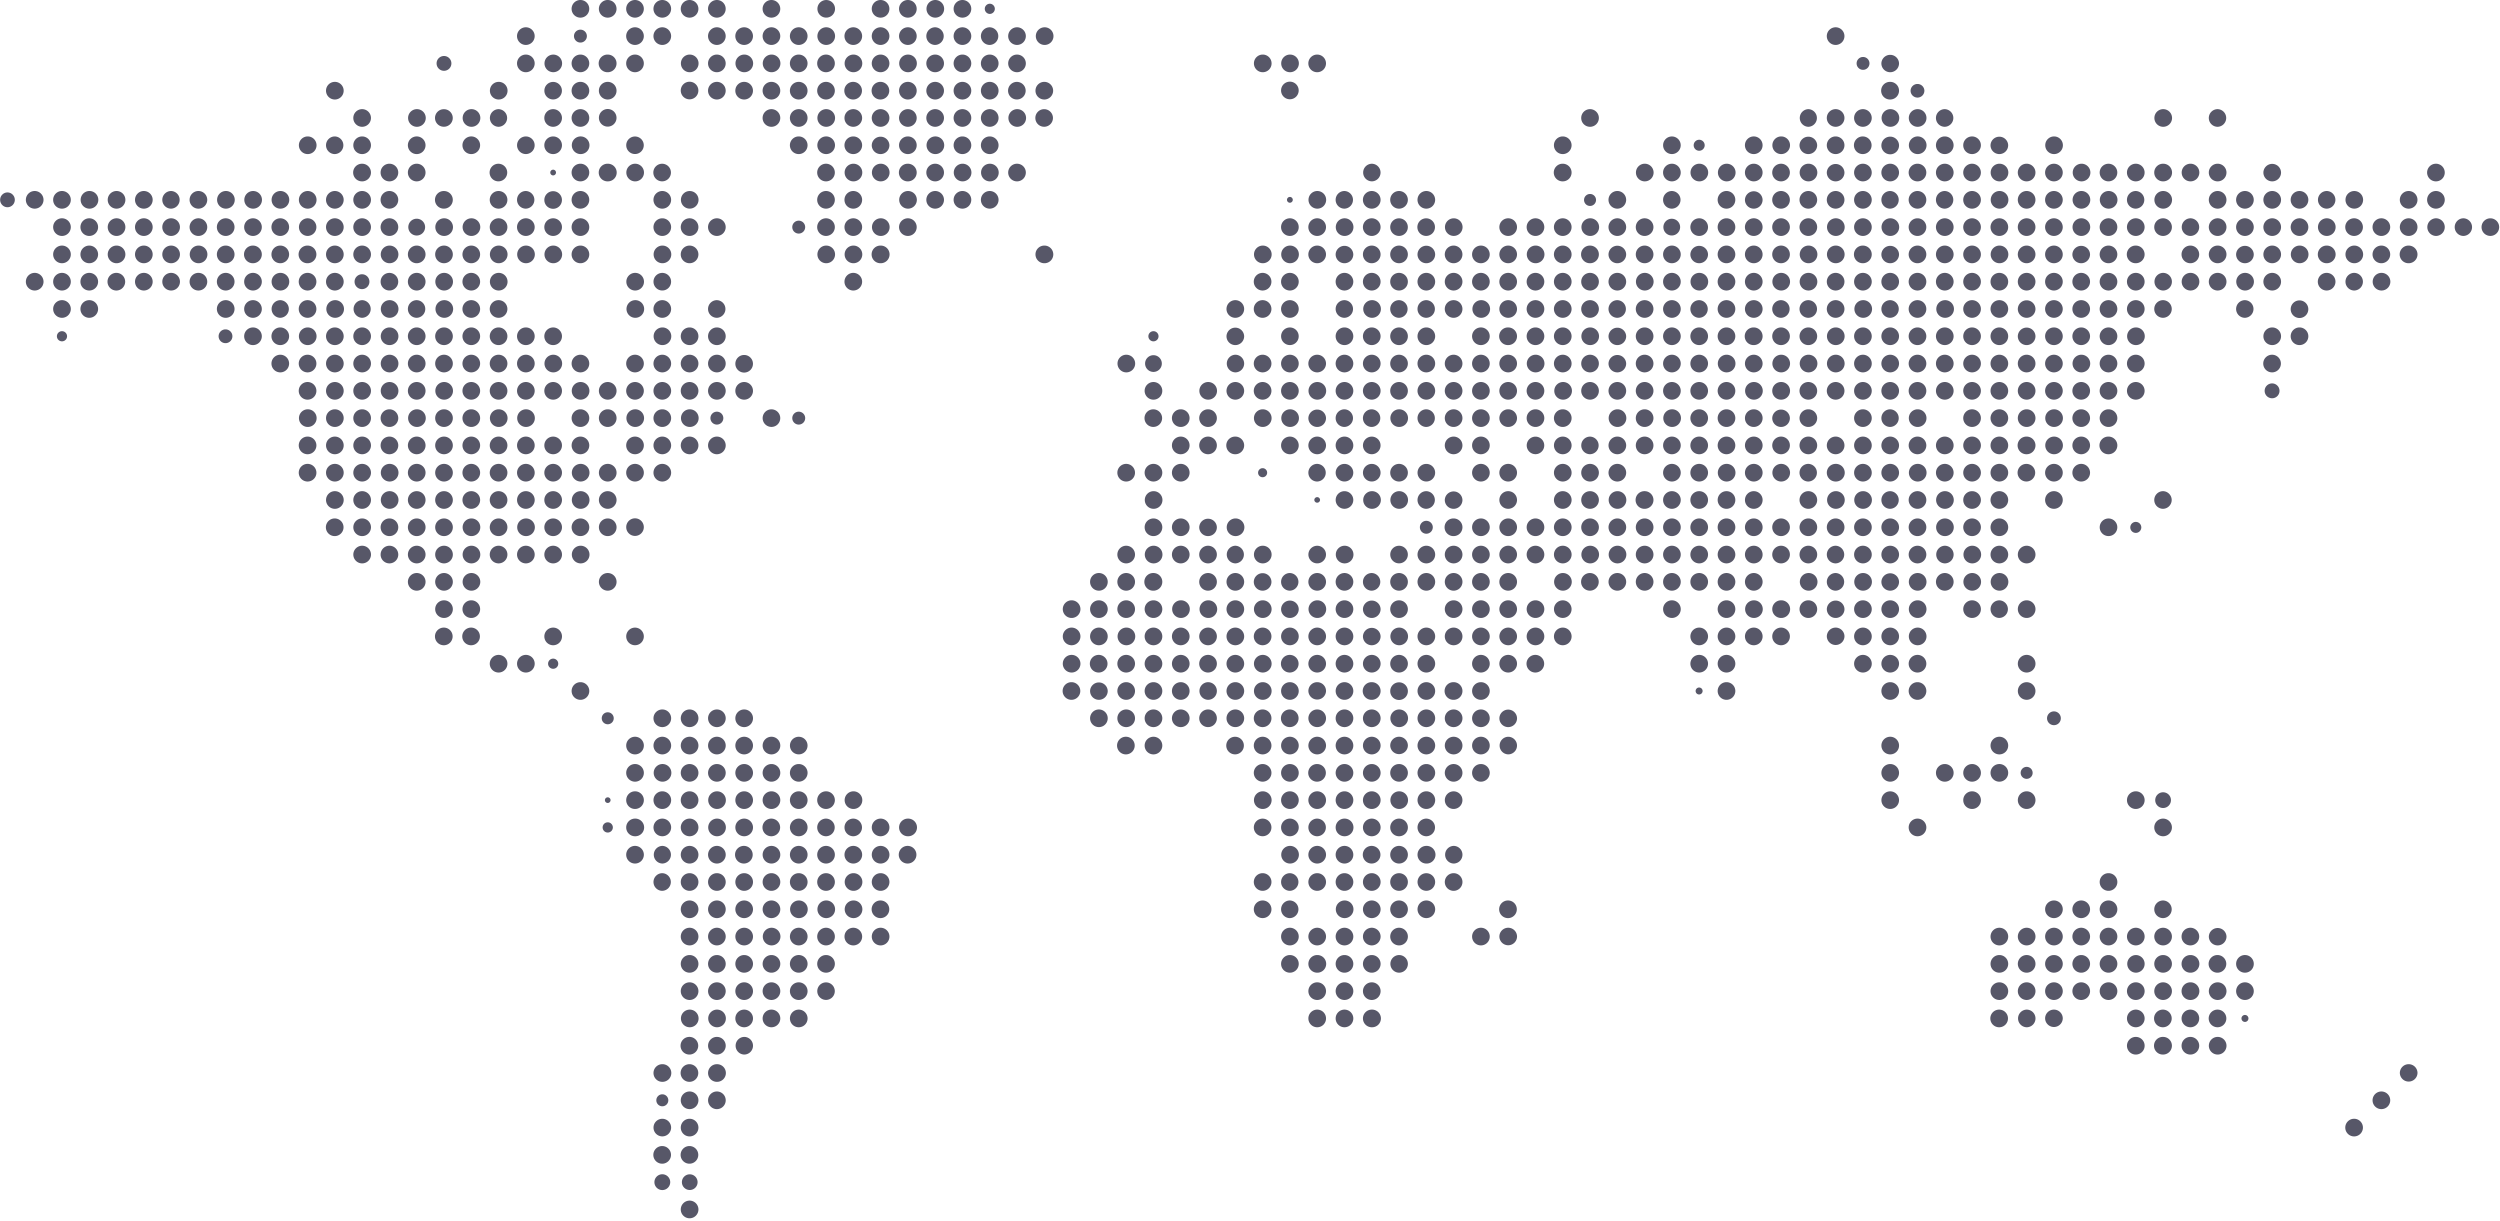 <svg xmlns="http://www.w3.org/2000/svg" width="903" height="441" viewBox="0 0 903 441">
    <path fill="#2D2D42" fill-rule="evenodd" d="M249.084 433.665a3.189 3.189 0 1 0 .002 6.378 3.189 3.189 0 0 0-.002-6.378m0-3.836a2.833 2.833 0 1 0-.001-5.665 2.833 2.833 0 0 0 .001 5.665m-9.855-5.686a2.854 2.854 0 1 0-.002 5.708 2.854 2.854 0 0 0 .002-5.708m9.855-10.191a3.188 3.188 0 1 0 0 6.375 3.188 3.188 0 0 0 0-6.375m-9.855 0a3.189 3.189 0 1 0 .001 6.377 3.189 3.189 0 0 0-.001-6.377m611.072-9.854a3.188 3.188 0 1 0 0 6.376 3.188 3.188 0 0 0 0-6.376m-601.217 0a3.188 3.188 0 1 0 0 6.376 3.188 3.188 0 0 0 0-6.376m-13.035 3.186a3.179 3.179 0 1 0 6.358 0 3.179 3.179 0 0 0-6.358 0m624.109-13.044a3.187 3.187 0 0 0-3.187 3.19 3.188 3.188 0 1 0 3.187-3.19m-601.218 0a3.188 3.188 0 1 0 .003 6.377 3.188 3.188 0 0 0-.003-6.377m-9.856 0a3.188 3.188 0 1 0 0 6.376 3.188 3.188 0 0 0 0-6.376m-7.69 3.19c0-1.198-.97-2.165-2.165-2.165a2.163 2.163 0 1 0 0 4.328 2.165 2.165 0 0 0 2.165-2.163m628.62-13.045a3.19 3.19 0 0 0-3.19 3.187 3.19 3.19 0 0 0 6.377 0 3.186 3.186 0 0 0-3.187-3.187m-611.074 0a3.187 3.187 0 1 0 0 6.375 3.188 3.188 0 1 0 0-6.375m-9.855 0a3.188 3.188 0 1 0-.003 6.375 3.188 3.188 0 0 0 .003-6.375m-9.856 0a3.187 3.187 0 1 0 0 6.375 3.188 3.188 0 1 0 0-6.375m561.792-9.857a3.188 3.188 0 0 0-3.187 3.189 3.187 3.187 0 1 0 6.375 0 3.188 3.188 0 0 0-3.188-3.189m-9.857 0a3.187 3.187 0 0 0-3.185 3.189 3.186 3.186 0 1 0 6.375 0 3.19 3.19 0 0 0-3.19-3.189m-9.853 0a3.19 3.19 0 1 0 0 6.377 3.19 3.19 0 0 0 3.187-3.188 3.19 3.19 0 0 0-3.187-3.189m-9.858 0a3.19 3.19 0 1 0 3.188 3.189 3.188 3.188 0 0 0-3.188-3.189m-502.656 0a3.19 3.19 0 0 0 0 6.377 3.187 3.187 0 0 0 3.187-3.188 3.188 3.188 0 0 0-3.187-3.189m-9.857 0a3.188 3.188 0 1 0 .002 6.376 3.188 3.188 0 0 0-.002-6.376m-9.856 0a3.19 3.19 0 1 0 .002 6.378 3.19 3.19 0 0 0-.002-6.378m561.793-7.926a1.258 1.258 0 1 0 0 2.516 1.258 1.258 0 0 0 0-2.516m-9.856-1.93a3.188 3.188 0 1 0 .001 6.375 3.188 3.188 0 0 0-.001-6.375m-9.857 0a3.187 3.187 0 0 0-3.185 3.189 3.188 3.188 0 1 0 3.185-3.189m-9.855 0a3.19 3.19 0 1 0 .002 6.378 3.19 3.19 0 0 0-.002-6.378m-9.856 0a3.188 3.188 0 1 0-.002 6.376 3.188 3.188 0 0 0 .002-6.376m-29.566 0a3.191 3.191 0 0 0-3.192 3.189 3.19 3.19 0 0 0 6.377 0 3.187 3.187 0 0 0-3.185-3.189m-9.858 0a3.189 3.189 0 0 0 0 6.376 3.188 3.188 0 1 0 0-6.376m-9.857 0a3.19 3.19 0 1 0 .002 6.378 3.19 3.19 0 0 0-.002-6.378m-226.688 0a3.188 3.188 0 0 0 0 6.376 3.19 3.19 0 1 0 0-6.376m-9.855 0a3.188 3.188 0 1 0 0 6.376 3.185 3.185 0 0 0 3.187-3.187 3.187 3.187 0 0 0-3.187-3.189m-9.858 0a3.187 3.187 0 0 0-3.185 3.189 3.188 3.188 0 1 0 3.185-3.189m-187.263 0a3.188 3.188 0 1 0 0 6.377 3.188 3.188 0 0 0 0-6.377m-9.857 0a3.189 3.189 0 1 0 .004 6.378 3.189 3.189 0 0 0-.004-6.378m-9.855 6.376a3.188 3.188 0 1 0 0-6.376 3.188 3.188 0 0 0 0 6.376m-9.856 0a3.188 3.188 0 1 0 0-6.375 3.188 3.188 0 0 0 0 6.375m-9.856 0a3.188 3.188 0 1 0 0-6.375 3.188 3.188 0 0 0 0 6.375m561.791-16.232a3.188 3.188 0 1 0 .004 6.376 3.188 3.188 0 0 0-.004-6.376m-9.854 6.377a3.187 3.187 0 0 0 3.188-3.189 3.188 3.188 0 1 0-3.188 3.189m-9.857 0a3.189 3.189 0 1 0 0-6.377 3.186 3.186 0 0 0-3.185 3.188 3.186 3.186 0 0 0 3.185 3.189m-9.855-6.377a3.188 3.188 0 1 0 0 6.376 3.188 3.188 0 0 0 0-6.376m-9.856 6.377a3.187 3.187 0 0 0 3.188-3.189 3.19 3.19 0 1 0-3.188 3.189m-9.855-6.377a3.187 3.187 0 0 0-3.188 3.188 3.187 3.187 0 1 0 6.375 0 3.188 3.188 0 0 0-3.187-3.188m-9.858 0a3.187 3.187 0 0 0-3.187 3.188 3.188 3.188 0 1 0 6.377 0 3.189 3.189 0 0 0-3.19-3.188m-9.853 6.377a3.187 3.187 0 0 0 3.185-3.189 3.186 3.186 0 0 0-3.185-3.188 3.19 3.19 0 0 0-3.192 3.188 3.19 3.19 0 0 0 3.192 3.189m-9.858-6.377a3.188 3.188 0 1 0 .002 6.376 3.188 3.188 0 0 0-.002-6.376m-9.857 0a3.188 3.188 0 1 0 0 6.376 3.188 3.188 0 0 0 0-6.376m-226.688 6.377a3.19 3.19 0 0 0 3.19-3.189 3.19 3.19 0 0 0-3.19-3.188 3.187 3.187 0 0 0-3.187 3.188 3.187 3.187 0 0 0 3.187 3.189m-9.855 0a3.188 3.188 0 0 0 3.187-3.189 3.189 3.189 0 1 0-3.187 3.189m-9.858-6.377a3.186 3.186 0 0 0-3.185 3.188 3.187 3.187 0 1 0 6.375 0 3.189 3.189 0 0 0-3.19-3.188m-177.407.023a3.165 3.165 0 1 0-.002 6.33 3.165 3.165 0 0 0 .002-6.33m-9.856 6.354a3.186 3.186 0 0 0 3.187-3.189 3.188 3.188 0 1 0-3.187 3.189m-9.857 0a3.188 3.188 0 1 0 .002-6.376 3.188 3.188 0 0 0-.002 6.376m-9.855 0a3.187 3.187 0 0 0 3.188-3.189 3.19 3.19 0 1 0-3.188 3.189m-9.856 0a3.188 3.188 0 1 0 0-6.376 3.188 3.188 0 0 0 0 6.376m-9.856 0a3.188 3.188 0 1 0 0-6.376 3.188 3.188 0 0 0 0 6.376m561.791-9.856a3.19 3.19 0 1 0 .003-6.38 3.19 3.19 0 0 0-.003 6.38m-9.854-6.377a3.19 3.19 0 1 0 0 6.378 3.19 3.19 0 0 0 0-6.378m-9.857 6.377a3.189 3.189 0 1 0 0-6.377 3.186 3.186 0 0 0-3.185 3.188 3.186 3.186 0 0 0 3.185 3.189m-9.855 0a3.19 3.19 0 0 0 3.189-3.189 3.188 3.188 0 1 0-6.377 0 3.187 3.187 0 0 0 3.188 3.189m-9.856-6.377a3.19 3.19 0 0 0 0 6.377 3.188 3.188 0 0 0 0-6.377m-9.855 6.377a3.188 3.188 0 1 0-.002-6.376 3.188 3.188 0 0 0 .002 6.376m-9.858-6.377a3.188 3.188 0 1 0 .002 6.376 3.188 3.188 0 0 0-.002-6.376m-9.853 6.377a3.187 3.187 0 0 0 3.185-3.189 3.188 3.188 0 1 0-6.377 0 3.19 3.19 0 0 0 3.192 3.189m-9.858 0a3.187 3.187 0 0 0 3.188-3.189 3.188 3.188 0 1 0-3.188 3.189m-9.857 0a3.186 3.186 0 0 0 3.187-3.189 3.187 3.187 0 1 0-6.375 0 3.188 3.188 0 0 0 3.188 3.189M505.34 344.96a3.189 3.189 0 0 0 0 6.377 3.186 3.186 0 0 0 3.187-3.189 3.187 3.187 0 0 0-3.187-3.188m-9.856 6.377a3.188 3.188 0 1 0 0-6.377 3.188 3.188 0 0 0 0 6.377m-9.857 0a3.188 3.188 0 1 0 .002-6.376 3.188 3.188 0 0 0-.002 6.376m-9.856 0a3.189 3.189 0 1 0 0-6.377 3.187 3.187 0 0 0-3.185 3.188 3.187 3.187 0 0 0 3.185 3.189m-9.855-6.377a3.187 3.187 0 0 0-3.187 3.188 3.186 3.186 0 1 0 6.375 0 3.189 3.189 0 0 0-3.188-3.188m-167.552 0a3.188 3.188 0 1 0 0 6.376 3.188 3.188 0 0 0 0-6.376m-9.856 6.377a3.186 3.186 0 0 0 3.187-3.189 3.19 3.19 0 1 0-3.187 3.189m-9.857 0a3.188 3.188 0 1 0 .002-6.376 3.188 3.188 0 0 0-.002 6.376m-9.855 0a3.187 3.187 0 0 0 3.188-3.189 3.188 3.188 0 1 0-6.377 0 3.189 3.189 0 0 0 3.189 3.189m-9.856 0a3.188 3.188 0 1 0 0-6.377 3.188 3.188 0 0 0 0 6.377m-9.856 0a3.188 3.188 0 1 0 0-6.376 3.188 3.188 0 0 0 0 6.376m551.937-9.857a3.19 3.19 0 0 0 3.188-3.187 3.19 3.19 0 0 0-6.377 0 3.188 3.188 0 0 0 3.189 3.187m-9.857 0a3.188 3.188 0 1 0 .003-6.377 3.188 3.188 0 0 0-.003 6.377m-9.855 0a3.19 3.19 0 0 0 3.189-3.187 3.188 3.188 0 1 0-3.189 3.187m-9.858 0a3.188 3.188 0 1 0 .003-6.377 3.188 3.188 0 0 0-.003 6.377m-9.853 0a3.188 3.188 0 1 0-.002-6.376 3.188 3.188 0 0 0 .002 6.376m-9.858 0a3.188 3.188 0 1 0 0-6.376 3.188 3.188 0 0 0 0 6.376m-9.855 0a3.187 3.187 0 0 0 0-6.376 3.188 3.188 0 0 0 0 6.376m-9.856 0a3.188 3.188 0 1 0 0-6.376 3.188 3.188 0 0 0 0 6.376m-9.857 0a3.186 3.186 0 0 0 3.187-3.187 3.187 3.187 0 1 0-6.375 0 3.188 3.188 0 0 0 3.188 3.187m-177.408-6.376a3.19 3.19 0 0 0-3.19 3.189 3.19 3.19 0 0 0 6.379 0 3.19 3.19 0 0 0-3.189-3.189m-9.856 0a3.188 3.188 0 1 0 .002 6.376 3.188 3.188 0 0 0-.002-6.376m-29.568 6.376a3.186 3.186 0 0 0 3.187-3.187 3.187 3.187 0 0 0-3.187-3.189 3.19 3.19 0 0 0-3.19 3.189 3.19 3.19 0 0 0 3.19 3.187m-9.856 0a3.188 3.188 0 1 0 0-6.376 3.188 3.188 0 0 0 0 6.376m-9.857 0a3.188 3.188 0 1 0 0-6.376 3.188 3.188 0 1 0 0 6.376m-9.856 0a3.188 3.188 0 1 0 .003-6.377 3.188 3.188 0 0 0-.003 6.377m-9.855 0a3.188 3.188 0 1 0 0-6.376 3.188 3.188 0 0 0 0 6.376m-147.84-6.376a3.188 3.188 0 1 0 0 6.377 3.188 3.188 0 0 0 0-6.377m-9.856 0a3.188 3.188 0 1 0 0 6.377 3.188 3.188 0 0 0 0-6.377m-9.856 6.376a3.188 3.188 0 1 0 .002-6.376 3.188 3.188 0 0 0-.002 6.376m-9.856 0a3.188 3.188 0 1 0-.001-6.377 3.188 3.188 0 0 0 .001 6.377m-9.857 0a3.188 3.188 0 1 0 .003-6.375 3.188 3.188 0 0 0-.003 6.375m-9.855 0a3.187 3.187 0 1 0 0-6.374 3.187 3.187 0 0 0 0 6.374m-9.857 0a3.188 3.188 0 1 0 .002-6.376 3.188 3.188 0 0 0-.002 6.376m-9.855 0a3.187 3.187 0 1 0 .001-6.375 3.187 3.187 0 0 0-.001 6.375m542.08-9.855a3.188 3.188 0 1 0 0 0m-9.855 0a3.189 3.189 0 0 0 0-6.376 3.188 3.188 0 1 0 0 6.376m-9.858 0a3.188 3.188 0 1 0 0 0m-9.853 0a3.189 3.189 0 1 0-.004-6.378 3.189 3.189 0 0 0 .004 6.378m-9.858 0a3.188 3.188 0 1 0 0-6.376 3.188 3.188 0 0 0 0 6.376m-9.855 0a3.188 3.188 0 1 0-.002-6.376 3.188 3.188 0 0 0 .002 6.376m-197.121-6.376a3.19 3.19 0 1 0-.002 6.378 3.19 3.19 0 0 0 .002-6.378m-29.569 0a3.188 3.188 0 1 0 3.19 3.187 3.188 3.188 0 0 0-3.19-3.187m-9.855 6.376a3.187 3.187 0 0 0 3.187-3.189 3.19 3.19 0 1 0-3.187 3.189m-9.856-6.376a3.188 3.188 0 1 0 .001 6.377 3.188 3.188 0 0 0-.001-6.377m-9.857 6.376a3.189 3.189 0 1 0 0-6.377 3.189 3.189 0 0 0 0 6.377m-9.856 0a3.188 3.188 0 1 0 0 0m-9.855 0a3.19 3.19 0 0 0 0-6.376 3.185 3.185 0 0 0-3.187 3.187 3.187 3.187 0 0 0 3.187 3.189m-9.857-6.376a3.187 3.187 0 1 0 3.191 3.187 3.19 3.19 0 0 0-3.191-3.187m-137.983 0a3.188 3.188 0 1 0 0 6.375 3.188 3.188 0 0 0 0-6.375m-9.856 6.376a3.19 3.19 0 1 0-.002-6.378 3.19 3.19 0 0 0 .002 6.378m-9.856 0a3.19 3.19 0 1 0-.002-6.378 3.19 3.19 0 0 0 .002 6.378m-9.856 0a3.188 3.188 0 1 0-.001-6.375 3.188 3.188 0 0 0 .001 6.375m-9.857 0a3.188 3.188 0 1 0 0-6.376 3.188 3.188 0 0 0 0 6.376m-9.855 0a3.188 3.188 0 1 0-.002-6.376 3.188 3.188 0 0 0 .002 6.376m-9.857 0a3.188 3.188 0 1 0 .003-6.377 3.188 3.188 0 0 0-.003 6.377m-9.855 0a3.188 3.188 0 1 0 0-6.377 3.188 3.188 0 0 0 0 6.377m512.514-9.856a3.189 3.189 0 1 0-.004-6.378 3.189 3.189 0 0 0 .004 6.378m-236.545-6.376a3.188 3.188 0 1 0-.003 6.377 3.188 3.188 0 0 0 .003-6.377m-9.858 6.367a3.178 3.178 0 0 0 3.178-3.18 3.178 3.178 0 1 0-3.178 3.18m-9.855-6.367a3.19 3.19 0 0 0-3.19 3.187 3.19 3.19 0 0 0 3.19 3.189 3.187 3.187 0 0 0 3.187-3.189 3.186 3.186 0 0 0-3.187-3.187m-9.856 0a3.188 3.188 0 1 0 .001 6.377 3.188 3.188 0 0 0-.001-6.377m-9.857 0a3.188 3.188 0 1 0 0 6.376 3.188 3.188 0 0 0 0-6.376m-9.856 0a3.188 3.188 0 1 0 .002 6.376 3.188 3.188 0 0 0-.002-6.376m-9.855 6.376a3.19 3.19 0 0 0 0-6.376 3.186 3.186 0 0 0-3.187 3.187 3.187 3.187 0 0 0 3.187 3.189m-9.857-6.376a3.187 3.187 0 1 0 3.191 3.187 3.19 3.19 0 0 0-3.191-3.187m-137.983 0a3.187 3.187 0 1 0-.001 6.375 3.187 3.187 0 0 0 .001-6.375m-9.856 6.376a3.19 3.19 0 1 0-.002-6.378 3.19 3.19 0 0 0 .002 6.378m-13.044-3.189a3.188 3.188 0 1 0 6.377.001 3.188 3.188 0 0 0-6.377-.001m-9.857 0a3.188 3.188 0 1 0 6.377.003 3.188 3.188 0 0 0-6.377-.003m-6.668-3.187a3.187 3.187 0 1 0 0 6.374 3.187 3.187 0 0 0 0-6.374m-9.855 0a3.188 3.188 0 1 0-.002 6.376 3.188 3.188 0 0 0 .002-6.376m-9.857 0a3.188 3.188 0 1 0 .002 6.376 3.188 3.188 0 0 0-.002-6.376m-9.855 0a3.187 3.187 0 1 0-.001 6.375 3.187 3.187 0 0 0 .001-6.375m-9.856 6.376a3.19 3.19 0 0 0 0-6.376 3.188 3.188 0 0 0 0 6.376m285.825-16.233a3.19 3.19 0 0 0 0 6.376 3.186 3.186 0 0 0 3.185-3.187 3.187 3.187 0 0 0-3.185-3.189m-9.858 0a3.188 3.188 0 0 0 0 6.376 3.19 3.19 0 1 0 0-6.376m-9.855 0a3.19 3.19 0 0 0-3.19 3.189 3.19 3.19 0 0 0 3.19 3.187 3.187 3.187 0 0 0 3.187-3.187 3.187 3.187 0 0 0-3.187-3.189m-9.856 0a3.188 3.188 0 1 0 .001 6.375 3.188 3.188 0 0 0-.001-6.375m-9.857 0a3.188 3.188 0 1 0 0 6.376 3.188 3.188 0 0 0 0-6.376m-9.856 0a3.189 3.189 0 1 0 .004 6.378 3.189 3.189 0 0 0-.004-6.378m-9.855 6.376a3.189 3.189 0 1 0-.001-6.377 3.189 3.189 0 0 0 .001 6.377m-137.984-6.376a3.189 3.189 0 1 0 0 6.374 3.189 3.189 0 0 0 0-6.374m-9.856 0a3.188 3.188 0 1 0 0 6.377 3.188 3.188 0 0 0 0-6.377m-9.856 6.376a3.188 3.188 0 1 0-.002-6.376 3.188 3.188 0 0 0 .002 6.376m-9.856-6.376a3.188 3.188 0 1 0 0 6.377 3.188 3.188 0 0 0 0-6.377m-9.857 6.376a3.187 3.187 0 1 0 .001-6.375 3.187 3.187 0 0 0-.001 6.375m-9.856 0a3.187 3.187 0 1 0 .001-6.375 3.187 3.187 0 0 0-.001 6.375m-9.855-6.376a3.189 3.189 0 1 0 0 6.374 3.189 3.189 0 0 0 0-6.374m-9.857 0a3.189 3.189 0 1 0 .004 6.378 3.189 3.189 0 0 0-.004-6.378m-9.855 0a3.188 3.188 0 1 0 0 6.377 3.188 3.188 0 0 0 0-6.377m-9.856 0a3.19 3.19 0 0 0 0 6.376 3.189 3.189 0 0 0 0-6.376m-9.856 0a3.188 3.188 0 1 0 0 6.376 3.188 3.188 0 0 0 0-6.376m561.792-3.479a3.188 3.188 0 1 0 0 0m-9.855 0a3.188 3.188 0 1 0-.002-6.376 3.188 3.188 0 0 0 .002 6.376m-88.704-6.375a3.187 3.187 0 1 0 0 6.376 3.187 3.187 0 0 0 0-6.376m-177.41 0a3.187 3.187 0 1 0 0 6.375 3.188 3.188 0 0 0 0-6.375m-9.855 0a3.189 3.189 0 0 0-3.19 3.186 3.19 3.19 0 0 0 3.19 3.189 3.186 3.186 0 0 0 3.187-3.189 3.185 3.185 0 0 0-3.187-3.186m-9.856 0a3.187 3.187 0 1 0 0 6.376 3.187 3.187 0 0 0 0-6.376m-9.857 0a3.187 3.187 0 1 0 0 6.375 3.188 3.188 0 1 0 0-6.375m-9.856 0a3.187 3.187 0 1 0 0 6.375 3.188 3.188 0 0 0 0-6.375m-9.855 6.375a3.188 3.188 0 1 0 0-6.377 3.188 3.188 0 0 0 0 6.377m-9.857-6.368a3.18 3.18 0 1 0 .003 6.36 3.18 3.18 0 0 0-.003-6.36m-128.127-.007a3.187 3.187 0 1 0 0 6.375 3.189 3.189 0 1 0 0-6.375m-9.856 6.375a3.188 3.188 0 1 0 0-6.377 3.188 3.188 0 0 0 0 6.377m-9.856-6.375a3.187 3.187 0 1 0 0 6.375 3.188 3.188 0 0 0 0-6.375m-9.856 0a3.187 3.187 0 1 0 0 6.375 3.188 3.188 0 0 0 0-6.375m-9.857 0a3.187 3.187 0 1 0 3.188 3.186 3.186 3.186 0 0 0-3.188-3.186m-9.856 0a3.188 3.188 0 1 0 .001 6.375 3.188 3.188 0 0 0-.001-6.375m-9.856 6.375a3.188 3.188 0 1 0 0-6.376 3.188 3.188 0 0 0 0 6.376m-9.856 0a3.189 3.189 0 1 0 0-6.377 3.189 3.189 0 0 0 0 6.377m-9.855 0a3.188 3.188 0 1 0 0-6.376 3.188 3.188 0 0 0 0 6.376m-9.856-6.375a3.187 3.187 0 1 0 3.188 3.186 3.187 3.187 0 0 0-3.188-3.186m-9.856 0a3.187 3.187 0 1 0 0 6.375 3.189 3.189 0 1 0 0-6.375m-9.856 1.341a1.845 1.845 0 0 0 0 3.69 1.845 1.845 0 0 0 0-3.69m561.793-5.17a2.84 2.84 0 0 0 2.839-2.839 2.84 2.84 0 1 0-2.839 2.839m-9.858.347a3.189 3.189 0 1 0 .002-6.378 3.189 3.189 0 0 0-.002 6.378m-9.853-6.209a3.022 3.022 0 1 0 0 0m-29.569 6.209a3.188 3.188 0 1 0 0-6.377 3.188 3.188 0 0 0 0 6.377m-19.713-6.376a3.188 3.188 0 0 0 0 6.376 3.188 3.188 0 1 0 0-6.376m-29.568.01a3.181 3.181 0 0 0-3.18 3.18 3.18 3.18 0 0 0 6.36 0 3.18 3.18 0 0 0-3.18-3.18m-157.695 0a3.178 3.178 0 1 0 0 6.358 3.177 3.177 0 0 0 3.177-3.178 3.177 3.177 0 0 0-3.177-3.18m-9.858 6.366a3.189 3.189 0 1 0 .002-6.378 3.189 3.189 0 0 0-.002 6.378m-9.855 0a3.188 3.188 0 1 0-.001-6.375 3.188 3.188 0 0 0 .001 6.375m-9.856 0a3.188 3.188 0 1 0 0-6.377 3.188 3.188 0 0 0 0 6.377m-9.857 0a3.188 3.188 0 1 0 .002-6.376 3.188 3.188 0 0 0-.002 6.376m-9.856 0a3.19 3.19 0 0 0 3.19-3.186 3.19 3.19 0 1 0-3.19 3.186m-9.855 0a3.188 3.188 0 1 0 0-6.377 3.188 3.188 0 0 0 0 6.377m-9.857 0a3.189 3.189 0 1 0 0-6.377 3.189 3.189 0 0 0 0 6.377m-147.839 0a3.188 3.188 0 1 0-.001-6.375 3.188 3.188 0 0 0 .001 6.375m-9.858 0a3.189 3.189 0 1 0 .002-6.378 3.189 3.189 0 0 0-.002 6.378m-9.855 0a3.187 3.187 0 1 0 0-6.376 3.188 3.188 0 0 0 0 6.376m-9.856 0a3.187 3.187 0 1 0 0-6.376 3.188 3.188 0 0 0 0 6.376m-9.856 0a3.188 3.188 0 1 0 0-6.376 3.188 3.188 0 0 0 0 6.376m-9.856 0a3.189 3.189 0 1 0 0-6.377 3.189 3.189 0 0 0 0 6.377m-9.855 0a3.188 3.188 0 1 0 0-6.376 3.188 3.188 0 0 0 0 6.376m-9.856 0a3.188 3.188 0 1 0 0-6.377 3.188 3.188 0 0 0 0 6.377m-9.856 0a3.188 3.188 0 1 0 0-6.376 3.188 3.188 0 0 0 0 6.376m-8.837-3.186a1.019 1.019 0 1 0-2.038-.002 1.019 1.019 0 0 0 2.038.002m509.328-9.858c0 1.196.971 2.164 2.166 2.164a2.164 2.164 0 1 0-2.166-2.164m-7.691 3.189a3.187 3.187 0 0 0 3.187-3.189 3.188 3.188 0 1 0-3.187 3.189m-9.856-6.376a3.188 3.188 0 1 0 .001 6.377 3.188 3.188 0 0 0-.001-6.377m-9.857 0a3.19 3.19 0 0 0-3.188 3.187 3.189 3.189 0 1 0 3.188-3.187m-19.711 0a3.186 3.186 0 0 0-3.187 3.187 3.187 3.187 0 1 0 6.375 0 3.188 3.188 0 0 0-3.188-3.187m-147.84 6.376a3.188 3.188 0 1 0 0-6.376 3.188 3.188 0 0 0 0 6.376m-9.855 0a3.187 3.187 0 0 0 3.185-3.189 3.188 3.188 0 1 0-3.185 3.189m-9.858 0a3.188 3.188 0 1 0 0-6.376 3.188 3.188 0 0 0 0 6.376m-9.855 0a3.188 3.188 0 1 0-.002-6.376 3.188 3.188 0 0 0 .002 6.376m-9.856-6.376a3.188 3.188 0 1 0 .001 6.377 3.188 3.188 0 0 0-.001-6.377m-9.857 6.376a3.187 3.187 0 0 0 3.187-3.189 3.187 3.187 0 1 0-6.375 0 3.188 3.188 0 0 0 3.188 3.189m-9.857-6.376a3.188 3.188 0 1 0 .003 6.375 3.188 3.188 0 0 0-.003-6.375m-9.854 0a3.186 3.186 0 0 0-3.187 3.187 3.187 3.187 0 1 0 6.375 0 3.188 3.188 0 0 0-3.188-3.187m-9.857 0a3.187 3.187 0 1 0 3.189 3.187 3.188 3.188 0 0 0-3.189-3.187m-167.552 6.376a3.188 3.188 0 1 0 0-6.376 3.188 3.188 0 0 0 0 6.376m-9.856 0a3.188 3.188 0 1 0 0-6.376 3.188 3.188 0 0 0 0 6.376m-9.856 0a3.188 3.188 0 1 0 0-6.377 3.188 3.188 0 0 0 0 6.377m-9.856 0a3.188 3.188 0 1 0 .002-6.376 3.188 3.188 0 0 0-.002 6.376m-9.855 0a3.188 3.188 0 1 0 0-6.377 3.188 3.188 0 0 0 0 6.377m-9.856 0a3.19 3.19 0 1 0-.002-6.378 3.19 3.19 0 0 0 .002 6.378m-9.856 0a3.188 3.188 0 1 0 0-6.377 3.188 3.188 0 0 0 0 6.377m492.8-9.857a3.186 3.186 0 0 0 3.187-3.187 3.187 3.187 0 1 0-6.375 0 3.188 3.188 0 0 0 3.188 3.187m-39.424-6.376a3.187 3.187 0 0 0-3.187 3.189 3.188 3.188 0 1 0 3.187-3.189m-137.984.009a3.18 3.18 0 0 0 0 6.358 3.176 3.176 0 0 0 3.177-3.178 3.178 3.178 0 0 0-3.177-3.18m-9.856 6.367a3.188 3.188 0 1 0 0-6.376 3.188 3.188 0 0 0 0 6.376m-9.855 0a3.185 3.185 0 0 0 3.185-3.187 3.187 3.187 0 1 0-6.375 0 3.188 3.188 0 0 0 3.19 3.187m-9.858 0a3.188 3.188 0 1 0 0-6.376 3.188 3.188 0 0 0 0 6.376m-13.045-3.187a3.19 3.19 0 0 0 6.377 0 3.188 3.188 0 1 0-6.377 0m-6.666 3.187a3.188 3.188 0 1 0 0-6.376 3.188 3.188 0 0 0 0 6.376m-9.857 0a3.186 3.186 0 0 0 3.187-3.187 3.187 3.187 0 1 0-6.375 0 3.187 3.187 0 0 0 3.188 3.187m-9.857 0a3.19 3.19 0 0 0 3.191-3.187 3.187 3.187 0 1 0-3.191 3.187m-9.854 0a3.188 3.188 0 1 0 0-6.376 3.188 3.188 0 0 0 0 6.376m-9.857 0a3.188 3.188 0 1 0 .002-6.376 3.188 3.188 0 0 0-.002 6.376m-9.856-6.367a3.18 3.18 0 1 0-.001 6.357 3.18 3.18 0 0 0 .001-6.357m-29.568-.009a3.188 3.188 0 1 0 0 6.377 3.188 3.188 0 0 0 0-6.377m-9.855 0a3.189 3.189 0 1 0 0 6.374 3.189 3.189 0 0 0 0-6.374m-118.273 6.367a3.179 3.179 0 1 0-3.179-3.178 3.178 3.178 0 0 0 3.179 3.178m-9.856.009a3.188 3.188 0 1 0 0-6.376 3.188 3.188 0 0 0 0 6.376m-9.856 0a3.187 3.187 0 1 0 .001-6.375 3.187 3.187 0 0 0-.001 6.375m-9.856 0a3.188 3.188 0 1 0 0-6.376 3.188 3.188 0 0 0 0 6.376m-9.855 0a3.188 3.188 0 1 0 0-6.376 3.188 3.188 0 0 0 0 6.376m-9.856 0a3.188 3.188 0 1 0 0-6.376 3.188 3.188 0 0 0 0 6.376m-9.856 0a3.188 3.188 0 1 0 0-6.376 3.188 3.188 0 0 0 0 6.376m515.001-13.044a2.49 2.49 0 1 0-2.488 2.49 2.488 2.488 0 0 0 2.488-2.49m-199.609 3.189a3.19 3.19 0 0 0 3.189-3.189 3.19 3.19 0 0 0-6.379 0 3.19 3.19 0 0 0 3.19 3.189m-9.856 0a3.188 3.188 0 1 0 0-6.376 3.188 3.188 0 0 0 0 6.376m-9.855-6.376a3.188 3.188 0 1 0-.003 6.377 3.188 3.188 0 0 0 .003-6.377m-9.858 6.376a3.188 3.188 0 1 0 0-6.376 3.188 3.188 0 0 0 0 6.376m-9.857 0a3.189 3.189 0 1 0 0-6.377 3.189 3.189 0 0 0 0 6.377m-9.854-6.376a3.188 3.188 0 1 0 .001 6.377 3.188 3.188 0 0 0-.001-6.377m-9.857 6.376a3.187 3.187 0 0 0 3.187-3.189 3.187 3.187 0 1 0-6.375 0 3.188 3.188 0 0 0 3.188 3.189m-9.857-6.376a3.187 3.187 0 1 0 3.191 3.187 3.19 3.19 0 0 0-3.191-3.187m-9.854 0a3.188 3.188 0 1 0-.003 6.375 3.188 3.188 0 0 0 .003-6.375m-9.857 6.376a3.188 3.188 0 1 0 .002-6.376 3.188 3.188 0 0 0-.002 6.376m-9.856-6.376a3.188 3.188 0 1 0 3.19 3.187 3.19 3.19 0 0 0-3.19-3.187m-9.854 0a3.19 3.19 0 0 0-3.191 3.187 3.188 3.188 0 1 0 3.191-3.187m-9.858 0a3.188 3.188 0 1 0 .001 6.377 3.188 3.188 0 0 0-.001-6.377m-9.856 0a3.187 3.187 0 1 0 0 6.376 3.188 3.188 0 0 0 0-6.376m-9.855 0a3.189 3.189 0 1 0 0 6.378 3.189 3.189 0 0 0 0-6.378m-9.856 0a3.187 3.187 0 1 0-.001 6.375 3.187 3.187 0 0 0 .001-6.375m-128.129 6.376a3.188 3.188 0 1 0 0-6.377 3.188 3.188 0 0 0 0 6.377m-9.856-6.376a3.188 3.188 0 1 0 0 6.376 3.188 3.188 0 0 0 0-6.376m-9.855 0a3.187 3.187 0 1 0-.001 6.375 3.187 3.187 0 0 0 .001-6.375m-13.045 3.187a3.188 3.188 0 1 0 6.376.002 3.188 3.188 0 0 0-6.376-.002m-16.524-2.164a2.164 2.164 0 1 0 0 4.328 2.164 2.164 0 0 0 0-4.328m515.69-7.691a3.177 3.177 0 1 0-6.357 0 3.18 3.18 0 0 0 3.179 3.179 3.177 3.177 0 0 0 3.178-3.179m-42.6 3.187a3.186 3.186 0 0 0 3.186-3.187 3.187 3.187 0 0 0-3.186-3.189 3.19 3.19 0 0 0-3.191 3.189 3.19 3.19 0 0 0 3.191 3.187m-9.857 0a3.187 3.187 0 1 0 .001-6.375 3.187 3.187 0 0 0-.001 6.375m-59.137-6.376a3.188 3.188 0 1 0 .002 6.376 3.188 3.188 0 0 0-.002-6.376m-9.855 1.93a1.259 1.259 0 1 0 .001 2.517 1.259 1.259 0 0 0-.001-2.517m-78.848 4.446a3.187 3.187 0 1 0 0-6.376 3.188 3.188 0 0 0 0 6.376m-9.855 0a3.185 3.185 0 0 0 3.185-3.187 3.186 3.186 0 0 0-3.185-3.189 3.189 3.189 0 1 0 0 6.376m-9.858 0a3.187 3.187 0 1 0-3.187-3.187 3.186 3.186 0 0 0 3.187 3.187m-13.045-3.187a3.189 3.189 0 1 0 6.377-.003 3.189 3.189 0 0 0-6.377.003m-6.666 3.187a3.187 3.187 0 1 0 0-6.376 3.189 3.189 0 1 0 0 6.376m-9.857 0a3.185 3.185 0 0 0 3.187-3.187 3.187 3.187 0 1 0-3.187 3.187m-9.857-6.376a3.187 3.187 0 0 0-3.186 3.189 3.19 3.19 0 0 0 6.377 0 3.19 3.19 0 0 0-3.191-3.189m-9.854 6.376a3.187 3.187 0 1 0 0-6.376 3.188 3.188 0 1 0 0 6.376m-9.857 0a3.188 3.188 0 1 0 .003-6.375 3.188 3.188 0 0 0-.003 6.375m-9.856 0a3.188 3.188 0 1 0 .003-6.377 3.188 3.188 0 0 0-.003 6.377m-9.854 0a3.188 3.188 0 0 0 0-6.376 3.189 3.189 0 0 0 0 6.376m-9.858 0a3.187 3.187 0 1 0-3.187-3.187 3.186 3.186 0 0 0 3.187 3.187m-9.856 0a3.186 3.186 0 0 0 3.187-3.187 3.187 3.187 0 1 0-6.375 0 3.187 3.187 0 0 0 3.188 3.187m-9.857 0a3.188 3.188 0 1 0 .003-6.377 3.188 3.188 0 0 0-.003 6.377m-9.854 0a3.186 3.186 0 0 0 3.187-3.187 3.19 3.19 0 0 0-6.377 0 3.188 3.188 0 0 0 3.19 3.187m-9.857-6.376a3.188 3.188 0 1 0 .001 6.375 3.188 3.188 0 0 0-.001-6.375m-177.408 0a3.188 3.188 0 1 0 0 6.376 3.188 3.188 0 0 0 0-6.376m522.368-3.479a3.189 3.189 0 1 0 .002-6.378 3.189 3.189 0 0 0-.002 6.378m-39.422 0a3.188 3.188 0 1 0-.004-6.376 3.188 3.188 0 0 0 .004 6.376m-9.857 0a3.188 3.188 0 1 0 0-6.377 3.188 3.188 0 0 0 0 6.377m-9.857-6.376a3.188 3.188 0 1 0 0 6.376 3.188 3.188 0 0 0 0-6.376m-49.28 0a3.188 3.188 0 1 0 .002 6.376 3.188 3.188 0 0 0-.002-6.376m-9.855 0a3.187 3.187 0 1 0 3.187 3.187 3.187 3.187 0 0 0-3.187-3.187m-59.135 0a3.188 3.188 0 1 0-.003 6.375 3.188 3.188 0 0 0 .003-6.375m-9.857 6.376a3.187 3.187 0 0 0 3.185-3.189 3.188 3.188 0 1 0-3.185 3.189m-9.858 0a3.189 3.189 0 1 0 .002-6.378 3.189 3.189 0 0 0-.002 6.378m-19.711 0a3.187 3.187 0 1 0 0-6.376 3.187 3.187 0 0 0-3.187 3.187 3.187 3.187 0 0 0 3.187 3.189m-9.857 0a3.188 3.188 0 1 0 .002-6.376 3.188 3.188 0 0 0-.002 6.376m-9.854 0a3.188 3.188 0 1 0 0-6.377 3.188 3.188 0 0 0 0 6.377m-9.857 0a3.186 3.186 0 0 0 3.187-3.189 3.187 3.187 0 1 0-6.375 0 3.187 3.187 0 0 0 3.188 3.189m-9.857 0a3.19 3.19 0 0 0 3.191-3.189 3.19 3.19 0 0 0-3.191-3.187 3.186 3.186 0 0 0-3.186 3.187 3.187 3.187 0 0 0 3.186 3.189m-9.854-6.376a3.188 3.188 0 1 0-.003 6.375 3.188 3.188 0 0 0 .003-6.375m-9.857 6.376a3.189 3.189 0 1 0 0-6.377 3.189 3.189 0 0 0 0 6.377m-9.856 0a3.188 3.188 0 1 0 0-6.376 3.188 3.188 0 0 0 0 6.376m-9.854 0a3.189 3.189 0 1 0-.004-6.378 3.189 3.189 0 0 0 .004 6.378m-9.858 0a3.187 3.187 0 1 0 0-6.376 3.187 3.187 0 0 0-3.187 3.187 3.187 3.187 0 0 0 3.187 3.189m-9.856 0a3.187 3.187 0 0 0 3.187-3.189 3.187 3.187 0 1 0-6.375 0 3.188 3.188 0 0 0 3.188 3.189m-9.857-6.376a3.188 3.188 0 1 0 .003 6.377 3.188 3.188 0 0 0-.003-6.377m-9.854 0a3.19 3.19 0 1 0-.002 6.378 3.19 3.19 0 0 0 .002-6.378m-9.857 6.376a3.188 3.188 0 1 0 0-6.376 3.188 3.188 0 0 0 0 6.376m-187.264-5.024a1.835 1.835 0 1 0 0 3.67 1.835 1.835 0 0 0 0-3.67m-9.856-1.352a3.187 3.187 0 1 0-.001 6.375 3.187 3.187 0 0 0 .001-6.375m-9.856 0a3.187 3.187 0 1 0-.001 6.375 3.187 3.187 0 0 0 .001-6.375m512.514-3.481a3.188 3.188 0 1 0-.003-6.375 3.188 3.188 0 0 0 .003 6.375m-9.857-6.376a3.187 3.187 0 0 0-3.187 3.189 3.188 3.188 0 1 0 3.187-3.189m-9.857 6.376a3.188 3.188 0 1 0-.001-6.377 3.188 3.188 0 0 0 .001 6.377m-9.856-6.376a3.187 3.187 0 0 0-3.187 3.189 3.19 3.19 0 0 0 6.377 0 3.19 3.19 0 0 0-3.19-3.189m-19.713 0a3.187 3.187 0 0 0-3.185 3.189 3.188 3.188 0 1 0 3.185-3.189m-9.855 0a3.188 3.188 0 1 0 0 6.376 3.188 3.188 0 0 0 0-6.376m-9.856 6.376a3.188 3.188 0 1 0 .003-6.377 3.188 3.188 0 0 0-.003 6.377m-9.855 0a3.187 3.187 0 1 0 0-6.374 3.187 3.187 0 0 0 0 6.374m-49.279-6.376a3.188 3.188 0 1 0-.004 6.376 3.188 3.188 0 0 0 .004-6.376m-9.856 6.376a3.187 3.187 0 1 0-3.191-3.187 3.19 3.19 0 0 0 3.191 3.187m-9.857 0a3.186 3.186 0 0 0 3.185-3.187 3.187 3.187 0 1 0-3.185 3.187m-9.858 0a3.188 3.188 0 1 0 .003-6.377 3.188 3.188 0 0 0-.003 6.377m-9.853 0a3.185 3.185 0 0 0 3.185-3.187 3.187 3.187 0 0 0-3.185-3.189 3.191 3.191 0 0 0-3.192 3.189 3.19 3.19 0 0 0 3.192 3.187m-9.858 0a3.188 3.188 0 1 0 0-6.376 3.188 3.188 0 0 0 0 6.376m-9.857 0a3.188 3.188 0 1 0 .003-6.375 3.188 3.188 0 0 0-.003 6.375m-9.854 0a3.19 3.19 0 0 0 3.188-3.187 3.19 3.19 0 0 0-6.377 0 3.188 3.188 0 0 0 3.189 3.187m-9.857 0a3.186 3.186 0 0 0 3.187-3.187 3.187 3.187 0 1 0-6.375 0 3.187 3.187 0 0 0 3.188 3.187m-9.857 0a3.188 3.188 0 1 0 .002-6.376 3.188 3.188 0 0 0-.002 6.376m-9.856 0a3.19 3.19 0 0 0 3.19-3.187 3.188 3.188 0 1 0-3.19 3.187m-9.855 0a3.188 3.188 0 1 0 .002-6.376 3.188 3.188 0 0 0-.002 6.376m-9.856 0a3.187 3.187 0 1 0 .001-6.375 3.187 3.187 0 0 0-.001 6.375m-9.856 0a3.189 3.189 0 1 0 0-6.378 3.189 3.189 0 0 0 0 6.378m-9.856 0a3.188 3.188 0 1 0 0-6.376 3.188 3.188 0 0 0 0 6.376m-9.856 0a3.188 3.188 0 1 0-.001-6.377 3.188 3.188 0 0 0 .001 6.377m-9.857 0a3.19 3.19 0 1 0 .002-6.378 3.19 3.19 0 0 0-.002 6.378m-9.854 0a3.188 3.188 0 1 0-3.19-3.187 3.19 3.19 0 0 0 3.19 3.187m-9.857 0a3.187 3.187 0 1 0 .001-6.375 3.187 3.187 0 0 0-.001 6.375m-154.517-3.187a3.18 3.18 0 1 0-6.361 0 3.18 3.18 0 0 0 6.361 0m-32.747-3.189a3.188 3.188 0 1 0 0 6.376 3.188 3.188 0 0 0 0-6.376m-29.569 0a3.19 3.19 0 1 0 .002 6.378 3.19 3.19 0 0 0-.002-6.378m-9.856 0a3.19 3.19 0 1 0 .002 6.378 3.19 3.19 0 0 0-.002-6.378m571.649-3.479a3.187 3.187 0 1 0 0-6.376 3.187 3.187 0 0 0-3.187 3.187 3.187 3.187 0 0 0 3.187 3.189m-9.855-.01a3.18 3.18 0 0 0 0-6.357 3.181 3.181 0 0 0-3.182 3.178 3.182 3.182 0 0 0 3.182 3.179m-9.856.01a3.187 3.187 0 0 0 3.186-3.189 3.186 3.186 0 0 0-3.186-3.187 3.19 3.19 0 0 0-3.191 3.187 3.19 3.19 0 0 0 3.191 3.189m-19.714 0a3.189 3.189 0 1 0 0-6.377 3.189 3.189 0 0 0 0 6.377m-9.854 0a3.188 3.188 0 1 0 0-6.377 3.188 3.188 0 0 0 0 6.377m-9.857 0a3.187 3.187 0 0 0 3.187-3.189 3.187 3.187 0 1 0-6.375 0 3.188 3.188 0 0 0 3.188 3.189m-9.856 0a3.19 3.19 0 0 0 3.19-3.189 3.19 3.19 0 0 0-6.377 0 3.186 3.186 0 0 0 3.187 3.189m-9.855-6.376a3.188 3.188 0 1 0-.003 6.377 3.188 3.188 0 0 0 .003-6.377m-9.858 6.376a3.189 3.189 0 1 0 0-6.376 3.186 3.186 0 0 0-3.185 3.187 3.187 3.187 0 0 0 3.185 3.189m-9.855 0a3.188 3.188 0 1 0-.001-6.375 3.188 3.188 0 0 0 .001 6.375m-9.858 0a3.19 3.19 0 0 0 3.192-3.189 3.19 3.19 0 0 0-3.192-3.187 3.187 3.187 0 0 0 0 6.376m-19.711-6.376a3.187 3.187 0 0 0-3.187 3.187 3.187 3.187 0 1 0 6.375 0 3.187 3.187 0 0 0-3.188-3.187m-39.423.009a3.18 3.18 0 0 0-3.18 3.178 3.178 3.178 0 1 0 3.18-3.178m-9.854 6.367a3.188 3.188 0 1 0-.004-6.376 3.188 3.188 0 0 0 .004 6.376m-9.857 0a3.187 3.187 0 0 0 3.185-3.189 3.188 3.188 0 1 0-3.185 3.189m-9.858 0a3.187 3.187 0 1 0 0-6.376 3.187 3.187 0 0 0 0 6.376m-9.855 0a3.188 3.188 0 0 0 0-6.376 3.19 3.19 0 0 0-3.19 3.187 3.19 3.19 0 0 0 3.19 3.189m-19.713 0a3.186 3.186 0 0 0 3.187-3.189 3.188 3.188 0 1 0-3.187 3.189m-9.856 0a3.19 3.19 0 0 0 3.19-3.189 3.19 3.19 0 0 0-6.377 0 3.188 3.188 0 0 0 3.187 3.189m-9.855 0a3.186 3.186 0 0 0 3.187-3.189 3.188 3.188 0 1 0-3.187 3.189m-9.857 0a3.189 3.189 0 1 0 0-6.377 3.189 3.189 0 0 0 0 6.377m-9.856 0a3.19 3.19 0 0 0 3.19-3.189 3.19 3.19 0 0 0-6.377 0 3.186 3.186 0 0 0 3.187 3.189m-9.855 0a3.189 3.189 0 1 0 0-6.377 3.189 3.189 0 0 0 0 6.377m-9.856 0a3.188 3.188 0 1 0 0-6.376 3.188 3.188 0 0 0 0 6.376m-9.856 0a3.189 3.189 0 1 0 0-6.374 3.189 3.189 0 0 0 0 6.374m-9.856 0a3.19 3.19 0 1 0-.002-6.378 3.19 3.19 0 0 0 .002 6.378m-9.856 0a3.187 3.187 0 0 0 3.187-3.189 3.187 3.187 0 1 0-6.375 0 3.188 3.188 0 0 0 3.188 3.189m-9.857 0a3.188 3.188 0 1 0 0-6.376 3.188 3.188 0 0 0 0 6.376m-9.854 0a3.188 3.188 0 1 0-.002-6.376 3.188 3.188 0 0 0 .002 6.376m-9.857 0a3.188 3.188 0 1 0 0-6.376 3.188 3.188 0 0 0 0 6.376m-216.833 0a3.188 3.188 0 1 0 0-6.376 3.188 3.188 0 0 0 0 6.376m-9.856 0a3.187 3.187 0 1 0 0-6.376 3.187 3.187 0 1 0 0 6.376m561.792-9.856a3.189 3.189 0 1 0 0-6.377 3.189 3.189 0 0 0 0 6.377m-9.854 0a3.189 3.189 0 1 0-.005-6.377 3.189 3.189 0 0 0 .005 6.377m-9.857 0a3.187 3.187 0 0 0 3.187-3.189 3.188 3.188 0 1 0-3.187 3.189m-9.857 0a3.188 3.188 0 1 0-.001-6.375 3.188 3.188 0 0 0 .001 6.375m-9.854 0a3.19 3.19 0 0 0 3.188-3.189 3.19 3.19 0 0 0-6.377 0 3.189 3.189 0 0 0 3.189 3.189m-9.857 0a3.188 3.188 0 1 0-.001-6.375 3.188 3.188 0 0 0 .001 6.375m-9.856 0a3.19 3.19 0 0 0 0-6.376 3.186 3.186 0 0 0-3.187 3.187 3.187 3.187 0 0 0 3.187 3.189m-9.857 0a3.189 3.189 0 1 0 0-6.374 3.189 3.189 0 0 0 0 6.374m-9.856 0a3.188 3.188 0 1 0 0 0m-9.855 0a3.188 3.188 0 1 0-.002-6.376 3.188 3.188 0 0 0 .002 6.376m-9.858 0a3.191 3.191 0 0 0 3.192-3.189 3.19 3.19 0 0 0-3.192-3.187 3.186 3.186 0 0 0-3.185 3.187 3.187 3.187 0 0 0 3.185 3.189m-9.853 0a3.188 3.188 0 1 0-.002-6.376 3.188 3.188 0 0 0 .002 6.376m-9.858 0a3.188 3.188 0 1 0 0-6.376 3.188 3.188 0 0 0 0 6.376m-9.855-6.376a3.188 3.188 0 1 0 0 6.376 3.188 3.188 0 0 0 0-6.376m-9.855 0a3.188 3.188 0 1 0-.003 6.377 3.188 3.188 0 0 0 .003-6.377m-9.856 0a3.188 3.188 0 1 0-.003 6.375 3.188 3.188 0 0 0 .003-6.375m-9.857 6.376a3.188 3.188 0 1 0-.001-6.375 3.188 3.188 0 0 0 .001 6.375m-19.711 0a3.187 3.187 0 0 0 3.185-3.189 3.186 3.186 0 0 0-3.185-3.187 3.19 3.19 0 0 0-3.192 3.187 3.191 3.191 0 0 0 3.192 3.189m-9.858 0a3.188 3.188 0 1 0 0-6.376 3.188 3.188 0 0 0 0 6.376m-9.855 0a3.188 3.188 0 1 0-.002-6.376 3.188 3.188 0 0 0 .002 6.376m-9.856 0a3.188 3.188 0 1 0 0-6.376 3.188 3.188 0 0 0 0 6.376m-9.857 0a3.187 3.187 0 0 0 3.187-3.189 3.188 3.188 0 1 0-3.187 3.189m-9.856 0a3.19 3.19 0 0 0 0-6.376 3.188 3.188 0 1 0 0 6.376m-9.855 0a3.188 3.188 0 1 0-.002-6.376 3.188 3.188 0 0 0 .002 6.376m-9.857 0a3.188 3.188 0 1 0 .002-6.376 3.188 3.188 0 0 0-.002 6.376m-9.856 0a3.19 3.19 0 0 0 0-6.376 3.186 3.186 0 0 0-3.187 3.187 3.187 3.187 0 0 0 3.187 3.189m-9.857 0a3.191 3.191 0 0 0 3.191-3.189 3.19 3.19 0 0 0-6.379 0 3.188 3.188 0 0 0 3.188 3.189m-9.854 0a3.188 3.188 0 1 0 0-6.377 3.188 3.188 0 0 0 0 6.377m-9.856 0a3.187 3.187 0 1 0-.003-6.375 3.187 3.187 0 0 0 .003 6.375m-9.858 0a3.19 3.19 0 1 0 0 0m-9.854 0a3.188 3.188 0 0 0 0-6.376 3.19 3.19 0 1 0 0 6.376m-9.857 0a3.188 3.188 0 1 0 0-6.377 3.188 3.188 0 0 0 0 6.377m-9.856 0a3.188 3.188 0 1 0 .002-6.376 3.188 3.188 0 0 0-.002 6.376m-177.408-6.376a3.187 3.187 0 1 0-.001 6.375 3.187 3.187 0 0 0 .001-6.375m-49.281 6.376a3.189 3.189 0 1 0 0-6.377 3.189 3.189 0 0 0 0 6.377m-9.855 0a3.187 3.187 0 0 0 3.187-3.189 3.188 3.188 0 1 0-3.187 3.189m-9.857-6.376a3.188 3.188 0 1 0 .002 6.376 3.188 3.188 0 0 0-.002-6.376m581.506-3.48a3.188 3.188 0 1 0 0-6.376 3.188 3.188 0 0 0 0 6.376m-9.857 0a3.187 3.187 0 0 0 3.187-3.189 3.187 3.187 0 1 0-6.375 0 3.19 3.19 0 0 0 3.188 3.189m-9.856 0a3.19 3.19 0 1 0-.002-6.378 3.19 3.19 0 0 0 .002 6.378m-9.855 0a3.187 3.187 0 0 0 3.187-3.189 3.187 3.187 0 0 0-3.187-3.188 3.19 3.19 0 0 0 0 6.377m-9.857 0a3.188 3.188 0 0 0 3.187-3.189 3.187 3.187 0 1 0-6.375 0 3.19 3.19 0 0 0 3.188 3.189m-9.856 0a3.19 3.19 0 0 0 3.19-3.189 3.19 3.19 0 0 0-3.19-3.188 3.187 3.187 0 0 0-3.187 3.188 3.187 3.187 0 0 0 3.187 3.189m-9.855 0a3.189 3.189 0 1 0-.004-6.378 3.189 3.189 0 0 0 .004 6.378m-9.856 0a3.19 3.19 0 0 0 0-6.377 3.187 3.187 0 0 0-3.187 3.188 3.187 3.187 0 0 0 3.187 3.189m-9.857 0a3.19 3.19 0 1 0-3.188-3.189 3.188 3.188 0 0 0 3.188 3.189m-9.858 0a3.191 3.191 0 0 0 3.192-3.189 3.188 3.188 0 1 0-3.192 3.189m-9.853 0a3.188 3.188 0 1 0-.002-6.376 3.188 3.188 0 0 0 .002 6.376m-9.858 0a3.188 3.188 0 1 0 0-6.377 3.187 3.187 0 0 0-3.185 3.188 3.187 3.187 0 0 0 3.185 3.189m-9.855 0a3.19 3.19 0 1 0-3.188-3.189 3.19 3.19 0 0 0 3.188 3.189m-9.856 0a3.188 3.188 0 1 0 0-6.376 3.188 3.188 0 0 0 0 6.376m-9.855 0a3.188 3.188 0 1 0-.002-6.376 3.188 3.188 0 0 0 .002 6.376m-9.857 0a3.19 3.19 0 1 0 0-6.379 3.19 3.19 0 0 0 0 6.379m-9.854 0a3.189 3.189 0 1 0-.005-6.377 3.189 3.189 0 0 0 .005 6.377m-9.857 0a3.188 3.188 0 0 0 3.187-3.189 3.187 3.187 0 1 0-6.375 0 3.188 3.188 0 0 0 3.188 3.189m-9.858 0a3.188 3.188 0 1 0 0-6.376 3.188 3.188 0 0 0 0 6.376m-9.853 0a3.188 3.188 0 1 0-.007-6.377 3.188 3.188 0 0 0 .007 6.377m-9.858 0a3.188 3.188 0 1 0 0-6.376 3.188 3.188 0 0 0 0 6.376m-9.855 0a3.187 3.187 0 0 0 3.185-3.189 3.186 3.186 0 1 0-6.375 0 3.19 3.19 0 0 0 3.19 3.189m-9.858 0a3.19 3.19 0 0 0 3.19-3.189 3.187 3.187 0 1 0-6.377 0 3.188 3.188 0 0 0 3.187 3.189m-9.855-6.368a3.178 3.178 0 1 0 0 6.357 3.178 3.178 0 0 0 0-6.357m-19.713 6.368a3.189 3.189 0 1 0 0-6.377 3.189 3.189 0 0 0 0 6.377m-13.033-3.189a3.178 3.178 0 1 0 6.357 0 3.178 3.178 0 1 0-6.357 0m-16.535 3.189a3.19 3.19 0 1 0 0-6.379 3.19 3.19 0 0 0 0 6.379m-9.854 0a3.19 3.19 0 0 0 0-6.377 3.19 3.19 0 0 0 0 6.377m-9.856 0a3.187 3.187 0 0 0 3.186-3.189 3.187 3.187 0 1 0-6.375 0 3.189 3.189 0 0 0 3.189 3.189m-9.858 0a3.188 3.188 0 1 0 0-6.377 3.188 3.188 0 0 0 0 6.377m-9.856 0a3.19 3.19 0 1 0 0-6.379 3.19 3.19 0 0 0 0 6.379m-9.855 0a3.188 3.188 0 1 0 0-6.377 3.188 3.188 0 0 0 0 6.377m-197.12 0a3.19 3.19 0 1 0-.002-6.378 3.19 3.19 0 0 0 .002 6.378m-9.856 0a3.188 3.188 0 1 0 0-6.377 3.188 3.188 0 0 0 0 6.377m-9.857 0a3.188 3.188 0 1 0 0-6.377 3.188 3.188 0 0 0 0 6.377m-9.856 0a3.188 3.188 0 1 0 0-6.376 3.188 3.188 0 0 0 0 6.376m-9.856 0a3.19 3.19 0 1 0 0-6.379 3.19 3.19 0 0 0 0 6.379m-9.856 0a3.188 3.188 0 1 0 0-6.377 3.188 3.188 0 0 0 0 6.377m-9.856 0a3.188 3.188 0 1 0 0-6.377 3.188 3.188 0 0 0 0 6.377m-9.856-6.377a3.188 3.188 0 1 0 .002 6.376 3.188 3.188 0 0 0-.002-6.376m-9.856 0a3.189 3.189 0 1 0 .002 6.378 3.189 3.189 0 0 0-.002-6.378m638.652-6.667a1.989 1.989 0 1 0 3.977-.001 1.989 1.989 0 0 0-3.977.001m-7.865-3.179a3.178 3.178 0 1 0-.004 6.356 3.178 3.178 0 0 0 .004-6.356m-39.426 6.366a3.186 3.186 0 0 0 3.187-3.187 3.186 3.186 0 1 0-6.375 0 3.188 3.188 0 0 0 3.188 3.187m-9.856 0a3.186 3.186 0 0 0 3.186-3.187 3.187 3.187 0 1 0-6.375 0 3.188 3.188 0 0 0 3.189 3.187m-9.857 0a3.188 3.188 0 1 0 .003-6.375 3.188 3.188 0 0 0-.003 6.375m-9.855 0a3.187 3.187 0 0 0 3.187-3.187 3.187 3.187 0 1 0-6.375 0 3.188 3.188 0 0 0 3.188 3.187m-9.856 0a3.188 3.188 0 1 0 0-6.376 3.188 3.188 0 0 0 0 6.376m-9.857 0a3.188 3.188 0 1 0 .002-6.376 3.188 3.188 0 0 0-.002 6.376m-9.854 0a3.188 3.188 0 1 0 0-6.376 3.188 3.188 0 0 0 0 6.376m-9.857 0a3.187 3.187 0 0 0 0-6.376 3.187 3.187 0 1 0 0 6.376m-9.858 0a3.19 3.19 0 0 0 3.192-3.187 3.19 3.19 0 0 0-3.192-3.189 3.187 3.187 0 0 0-3.185 3.189 3.186 3.186 0 0 0 3.185 3.187m-9.853 0a3.188 3.188 0 1 0-.003-6.377 3.188 3.188 0 0 0 .003 6.377m-9.858 0a3.187 3.187 0 1 0 .002-6.378 3.187 3.187 0 0 0-.002 6.378m-9.855 0a3.187 3.187 0 0 0 0-6.376 3.187 3.187 0 1 0 0 6.376m-9.858 0a3.188 3.188 0 1 0 .003-6.377 3.188 3.188 0 0 0-.003 6.377m-9.853 0a3.187 3.187 0 0 0 0-6.376 3.187 3.187 0 1 0 0 6.376m-9.857 0a3.187 3.187 0 0 0 3.187-3.187 3.187 3.187 0 1 0-6.375 0 3.187 3.187 0 0 0 3.188 3.187m-9.858 0a3.188 3.188 0 1 0 .003-6.377 3.188 3.188 0 0 0-.003 6.377m-9.853 0a3.187 3.187 0 0 0 3.187-3.187 3.189 3.189 0 1 0-3.187 3.187m-9.858 0a3.187 3.187 0 1 0-3.187-3.187 3.187 3.187 0 0 0 3.187 3.187m-9.855 0a3.186 3.186 0 0 0 3.185-3.187 3.187 3.187 0 1 0-6.375 0 3.188 3.188 0 0 0 3.19 3.187m-9.858 0a3.188 3.188 0 1 0 .003-6.377 3.188 3.188 0 0 0-.003 6.377m-9.853 0a3.185 3.185 0 0 0 3.185-3.187 3.186 3.186 0 0 0-3.185-3.189 3.189 3.189 0 1 0 0 6.376m-9.858-5.519a2.33 2.33 0 1 0 .002 4.662 2.33 2.33 0 0 0-.002-4.662m-68.992 5.519a3.19 3.19 0 1 0 .002-6.378 3.19 3.19 0 0 0-.002 6.378m-9.854 0a3.186 3.186 0 0 0 3.186-3.187 3.19 3.19 0 0 0-6.377 0 3.19 3.19 0 0 0 3.191 3.187m-9.858 0a3.187 3.187 0 1 0 .001-6.375 3.187 3.187 0 0 0-.001 6.375m-9.856 0a3.187 3.187 0 0 0 3.187-3.187 3.187 3.187 0 1 0-6.375 0 3.187 3.187 0 0 0 3.188 3.187m-184.085-3.187a3.179 3.179 0 1 0-6.357 0 3.179 3.179 0 0 0 6.357 0m-13.035 3.187a3.188 3.188 0 1 0 0-6.376 3.188 3.188 0 0 0 0 6.376m-9.856 0a3.187 3.187 0 1 0 .001-6.375 3.187 3.187 0 0 0-.001 6.375m-9.856 0a3.187 3.187 0 1 0 .001-6.375 3.187 3.187 0 0 0-.001 6.375m-9.857 0a3.188 3.188 0 1 0 .003-6.375 3.188 3.188 0 0 0-.003 6.375m-9.855 0a3.187 3.187 0 0 0 3.187-3.187 3.187 3.187 0 1 0-6.376 0 3.188 3.188 0 0 0 3.189 3.187m-9.857 0a3.188 3.188 0 1 0 .003-6.375 3.188 3.188 0 0 0-.003 6.375m-9.855 0a3.187 3.187 0 0 0 3.187-3.187 3.187 3.187 0 1 0-6.376 0 3.188 3.188 0 0 0 3.189 3.187m-9.856 0a3.188 3.188 0 1 0 0-6.376 3.188 3.188 0 0 0 0 6.376m-9.856 0a3.188 3.188 0 1 0 .002-6.376 3.188 3.188 0 0 0-.002 6.376m-9.856 0a3.188 3.188 0 1 0 0-6.376 3.188 3.188 0 0 0 0 6.376m-9.857-6.376a3.188 3.188 0 1 0 .001 6.375 3.188 3.188 0 0 0-.001-6.375m660.355-3.479a3.189 3.189 0 0 0 0-6.376 3.188 3.188 0 1 0 0 6.376m-39.424 0a3.187 3.187 0 0 0 3.185-3.189 3.188 3.188 0 1 0-3.185 3.189m-19.713 0a3.187 3.187 0 0 0 3.187-3.189 3.19 3.19 0 1 0-3.187 3.189m-9.856 0a3.187 3.187 0 1 0-.003-6.375 3.187 3.187 0 0 0 .003 6.375m-9.857 0a3.189 3.189 0 1 0 0-6.377 3.189 3.189 0 0 0 0 6.377m-9.855 0a3.189 3.189 0 1 0-.004-6.378 3.189 3.189 0 0 0 .004 6.378m-9.856 0a3.19 3.19 0 0 0 0-6.376 3.185 3.185 0 0 0-3.187 3.187 3.187 3.187 0 0 0 3.187 3.189m-9.857 0a3.188 3.188 0 1 0-.001-6.375 3.188 3.188 0 0 0 .001 6.375m-9.854 0a3.189 3.189 0 1 0-.001-6.375 3.189 3.189 0 0 0 .001 6.375m-9.857 0a3.188 3.188 0 1 0-.002-6.376 3.188 3.188 0 0 0 .002 6.376m-9.858 0a3.188 3.188 0 1 0 0 0m-9.855 0a3.188 3.188 0 1 0 .002-6.376 3.188 3.188 0 0 0-.002 6.376m-9.856 0a3.188 3.188 0 1 0 0-6.376 3.188 3.188 0 0 0 0 6.376m-9.855 0a3.188 3.188 0 1 0-.002-6.376 3.188 3.188 0 0 0 .002 6.376m-9.858 0a3.188 3.188 0 1 0 0-6.376 3.188 3.188 0 0 0 0 6.376m-9.853 0a3.188 3.188 0 1 0 0-6.376 3.189 3.189 0 1 0 0 6.376m-9.857 0a3.188 3.188 0 1 0-.001-6.375 3.188 3.188 0 0 0 .001 6.375m-9.858 0a3.188 3.188 0 1 0 0-6.376 3.188 3.188 0 0 0 0 6.376m-9.855 0a3.188 3.188 0 1 0 0-6.376 3.187 3.187 0 1 0 0 6.376m-19.711 0a3.187 3.187 0 0 0 3.185-3.189 3.188 3.188 0 1 0-3.185 3.189m-9.858 0a3.188 3.188 0 1 0 0 0m-9.853 0a3.187 3.187 0 0 0 3.185-3.189 3.19 3.19 0 0 0-6.377 0 3.191 3.191 0 0 0 3.192 3.189m-9.858 0a3.19 3.19 0 0 0 0-6.376 3.188 3.188 0 1 0 0 6.376m-9.857 0a3.189 3.189 0 1 0 0-6.377 3.189 3.189 0 0 0 0 6.377m-9.854 0a3.189 3.189 0 1 0-.001-6.375 3.189 3.189 0 0 0 .001 6.375m-9.857-.01a3.18 3.18 0 1 0 0-6.36 3.18 3.18 0 0 0 0 6.36m-8.824-3.179c0-.569-.461-1.032-1.033-1.032-.569 0-1.034.463-1.034 1.032a1.035 1.035 0 0 0 2.067 0m-60.168 3.189a3.188 3.188 0 1 0-.001-6.375 3.188 3.188 0 0 0 .001 6.375m-9.857 0a3.188 3.188 0 1 0 0 0m-187.263 0a3.188 3.188 0 1 0-.002-6.376 3.188 3.188 0 0 0 .002 6.376m-9.856 0a3.19 3.19 0 1 0-.002-6.378 3.19 3.19 0 0 0 .002 6.378m-9.857 0a3.188 3.188 0 1 0 0-6.376 3.188 3.188 0 0 0 0 6.376m-9.856 0a3.188 3.188 0 1 0 0-6.377 3.188 3.188 0 0 0 0 6.377m-9.856 0a3.188 3.188 0 1 0 0-6.376 3.188 3.188 0 0 0 0 6.376m-9.856 0a3.188 3.188 0 1 0 0-6.377 3.188 3.188 0 0 0 0 6.377m-9.856 0a3.188 3.188 0 1 0 0-6.377 3.188 3.188 0 0 0 0 6.377m-9.855 0a3.188 3.188 0 1 0-.002-6.376 3.188 3.188 0 0 0 .002 6.376m-9.856 0a3.19 3.19 0 1 0-.002-6.378 3.19 3.19 0 0 0 .002 6.378m-9.857 0a3.188 3.188 0 1 0 0-6.376 3.187 3.187 0 1 0 0 6.376m-9.856 0a3.188 3.188 0 1 0 .003-6.377 3.188 3.188 0 0 0-.003 6.377m630.786-9.856a3.189 3.189 0 1 0-.002-6.378 3.189 3.189 0 0 0 .002 6.378m-9.855 0a3.186 3.186 0 0 0 3.185-3.188 3.186 3.186 0 0 0-3.185-3.189 3.19 3.19 0 0 0-3.192 3.189c0 1.76 1.43 3.188 3.192 3.188m-9.858-6.368a3.18 3.18 0 1 0 .001 6.357 3.18 3.18 0 0 0-.001-6.357m-9.857 6.368a3.188 3.188 0 1 0 .001-6.377 3.188 3.188 0 0 0-.001 6.377m-9.854 0a3.187 3.187 0 0 0 3.186-3.188 3.187 3.187 0 0 0-3.186-3.189 3.19 3.19 0 0 0-3.191 3.189 3.19 3.19 0 0 0 3.191 3.188m-9.857 0a3.188 3.188 0 0 0 3.188-3.188 3.187 3.187 0 1 0-6.375 0 3.187 3.187 0 0 0 3.187 3.188m-9.857 0a3.19 3.19 0 1 0 0-6.378 3.19 3.19 0 0 0 0 6.378m-9.854 0a3.19 3.19 0 1 0-3.189-3.188 3.188 3.188 0 0 0 3.189 3.188m-9.857 0a3.187 3.187 0 0 0 3.187-3.188 3.187 3.187 0 1 0-6.375 0 3.189 3.189 0 0 0 3.188 3.188m-9.858 0a3.19 3.19 0 1 0 0-6.377 3.186 3.186 0 0 0-3.185 3.189 3.186 3.186 0 0 0 3.185 3.188m-9.855 0a3.19 3.19 0 0 0 0-6.377 3.188 3.188 0 0 0 0 6.377m-9.856 0a3.19 3.19 0 1 0 .001-6.379 3.19 3.19 0 0 0-.001 6.379m-9.855 0a3.188 3.188 0 1 0-.002-6.376 3.188 3.188 0 0 0 .002 6.376m-9.858 0a3.19 3.19 0 1 0 .001-6.379 3.19 3.19 0 0 0-.001 6.379m-9.853 0a3.188 3.188 0 1 0-.002-6.376 3.188 3.188 0 0 0 .002 6.376m-9.858 0a3.188 3.188 0 0 0 3.188-3.188 3.187 3.187 0 1 0-6.375 0 3.187 3.187 0 0 0 3.187 3.188m-9.857 0a3.19 3.19 0 1 0 0 0m-9.853 0a3.187 3.187 0 0 0 3.187-3.188 3.189 3.189 0 1 0-3.187 3.188m-9.858 0a3.188 3.188 0 0 0 3.188-3.188 3.187 3.187 0 1 0-6.375 0 3.188 3.188 0 0 0 3.187 3.188m-9.855 0a3.187 3.187 0 0 0 3.187-3.188 3.187 3.187 0 1 0-6.375 0 3.188 3.188 0 0 0 3.188 3.188m-19.711 0a3.187 3.187 0 0 0 3.185-3.188 3.187 3.187 0 0 0-3.185-3.189 3.19 3.19 0 0 0-3.192 3.189c0 1.76 1.43 3.188 3.192 3.188m-9.858 0a3.188 3.188 0 0 0 3.188-3.188 3.187 3.187 0 1 0-6.375 0 3.189 3.189 0 0 0 3.187 3.188m-19.711-6.368a3.179 3.179 0 1 0 0 6.358 3.179 3.179 0 0 0 0-6.358m-9.857 6.368a3.187 3.187 0 0 0 3.187-3.188 3.186 3.186 0 1 0-6.375 0 3.189 3.189 0 0 0 3.188 3.188m-9.856-.01a3.179 3.179 0 1 0-.001-6.359 3.179 3.179 0 0 0 .001 6.359m-6.675-3.178a3.182 3.182 0 0 0-3.18-3.18 3.177 3.177 0 0 0-3.178 3.18 3.176 3.176 0 0 0 3.178 3.178 3.18 3.18 0 0 0 3.18-3.178m-13.037 3.188a3.19 3.19 0 0 0 0-6.377 3.187 3.187 0 0 0-3.186 3.189 3.187 3.187 0 0 0 3.186 3.188m-21.348-3.188a1.636 1.636 0 1 0 3.273 0 1.636 1.636 0 0 0-3.273 0m-27.933 3.188a3.19 3.19 0 1 0-3.187-3.188 3.19 3.19 0 0 0 3.187 3.188m-9.854 0a3.187 3.187 0 0 0 3.187-3.188 3.19 3.19 0 1 0-3.187 3.188m-9.857 0a3.188 3.188 0 1 0 0-6.376 3.188 3.188 0 0 0 0 6.376m-167.551 0a3.189 3.189 0 1 0-.002-6.378 3.189 3.189 0 0 0 .002 6.378m-9.857 0a3.188 3.188 0 1 0 0-6.376 3.188 3.188 0 0 0 0 6.376m-9.856 0a3.189 3.189 0 1 0-.002-6.378 3.189 3.189 0 0 0 .002 6.378m-9.856 0a3.19 3.19 0 1 0 0-6.378 3.19 3.19 0 0 0 0 6.378m-9.856 0a3.187 3.187 0 0 0 3.187-3.188 3.187 3.187 0 1 0-6.376 0 3.19 3.19 0 0 0 3.189 3.188m-9.857 0a3.188 3.188 0 1 0 .001-6.377 3.188 3.188 0 0 0-.001 6.377m-9.855 0a3.187 3.187 0 0 0 3.187-3.188 3.187 3.187 0 1 0-6.376 0 3.19 3.19 0 0 0 3.189 3.188m-9.856 0a3.189 3.189 0 1 0-.002-6.378 3.189 3.189 0 0 0 .002 6.378m-9.856 0a3.187 3.187 0 0 0 3.187-3.188 3.187 3.187 0 1 0-6.375 0 3.188 3.188 0 0 0 3.188 3.188m-9.856 0a3.189 3.189 0 1 0-.002-6.378 3.189 3.189 0 0 0 .002 6.378m-9.856 0a3.19 3.19 0 1 0 0-6.378 3.19 3.19 0 0 0 0 6.378m-9.856 0a3.189 3.189 0 1 0-.002-6.378 3.189 3.189 0 0 0 .002 6.378m-9.856 0a3.189 3.189 0 1 0-.002-6.378 3.189 3.189 0 0 0 .002 6.378m-9.856-6.377a3.188 3.188 0 1 0 0 6.376 3.188 3.188 0 0 0 0-6.376m650.498-3.48a3.187 3.187 0 0 0 0-6.376 3.189 3.189 0 1 0 0 6.376m-9.858 0a3.188 3.188 0 1 0 .003-6.377 3.188 3.188 0 0 0-.003 6.377m-9.857 0a3.188 3.188 0 1 0 .003-6.375 3.188 3.188 0 0 0-.003 6.375m-9.854 0a3.187 3.187 0 1 0 0-6.376 3.189 3.189 0 1 0 0 6.376m-9.857 0a3.186 3.186 0 0 0 3.187-3.187 3.186 3.186 0 1 0-6.375 0 3.188 3.188 0 0 0 3.188 3.187m-9.855 0a3.188 3.188 0 1 0-.002-6.376 3.188 3.188 0 0 0 .002 6.376m-9.856 0a3.187 3.187 0 1 0 0-6.376 3.188 3.188 0 1 0 0 6.376m-9.857 0a3.187 3.187 0 0 0 3.187-3.187 3.187 3.187 0 1 0-6.375 0 3.188 3.188 0 0 0 3.188 3.187m-9.856 0a3.19 3.19 0 0 0 3.19-3.187 3.19 3.19 0 0 0-3.19-3.189 3.186 3.186 0 0 0-3.187 3.189 3.186 3.186 0 0 0 3.187 3.187m-9.855 0a3.187 3.187 0 0 0 3.187-3.187 3.187 3.187 0 0 0-3.187-3.189 3.19 3.19 0 0 0-3.19 3.189 3.19 3.19 0 0 0 3.19 3.187m-9.858 0a3.188 3.188 0 1 0 .003-6.377 3.188 3.188 0 0 0-.003 6.377m-9.855 0a3.189 3.189 0 1 0 0-6.378 3.189 3.189 0 0 0 0 6.378m-9.856 0a3.19 3.19 0 0 0 3.19-3.187 3.188 3.188 0 1 0-3.19 3.187m-9.855 0a3.187 3.187 0 0 0 0-6.376 3.187 3.187 0 1 0 0 6.376m-9.858 0a3.187 3.187 0 1 0-3.187-3.187 3.187 3.187 0 0 0 3.187 3.187m-9.855 0a3.189 3.189 0 1 0 0-6.378 3.189 3.189 0 0 0 0 6.378m-9.856 0a3.187 3.187 0 1 0-3.187-3.187 3.187 3.187 0 0 0 3.187 3.187m-9.857 0a3.187 3.187 0 1 0-3.187-3.187 3.187 3.187 0 0 0 3.187 3.187m-9.855 0a3.188 3.188 0 1 0 .002-6.376 3.188 3.188 0 0 0-.002 6.376m-9.856-6.366a3.179 3.179 0 1 0 0 6.358 3.18 3.18 0 0 0 0-6.358m-9.855 6.366a3.187 3.187 0 0 0 3.187-3.187 3.187 3.187 0 1 0-6.375 0 3.187 3.187 0 0 0 3.188 3.187m-9.858-6.354a3.165 3.165 0 0 0-3.164 3.167 3.164 3.164 0 1 0 6.33 0 3.167 3.167 0 0 0-3.166-3.167m-19.711 6.354a3.187 3.187 0 1 0 .002-6.378 3.187 3.187 0 0 0-.002 6.378m-9.857 0a3.186 3.186 0 0 0 3.187-3.187 3.186 3.186 0 1 0-6.375 0 3.188 3.188 0 0 0 3.188 3.187m-26.389-3.187a3.177 3.177 0 0 0-3.178-3.179 3.179 3.179 0 1 0 3.178 3.179m-13.035 3.187a3.19 3.19 0 0 0 3.19-3.187 3.19 3.19 0 0 0-3.19-3.189 3.186 3.186 0 0 0-3.187 3.189 3.186 3.186 0 0 0 3.187 3.187m-9.855 0a3.188 3.188 0 1 0 .002-6.376 3.188 3.188 0 0 0-.002 6.376m-9.856 0a3.188 3.188 0 1 0 0-6.376 3.188 3.188 0 0 0 0 6.376m-19.711 0a3.187 3.187 0 1 0 0-6.376 3.189 3.189 0 1 0 0 6.376m-9.857 0a3.187 3.187 0 0 0 3.187-3.187 3.187 3.187 0 1 0-6.375 0 3.187 3.187 0 0 0 3.188 3.187m-9.857 0a3.187 3.187 0 1 0 .001-6.375 3.187 3.187 0 0 0-.001 6.375m-167.551 0a3.188 3.188 0 1 0 0-6.376 3.188 3.188 0 0 0 0 6.376m-9.856 0a3.187 3.187 0 1 0 .001-6.375 3.187 3.187 0 0 0-.001 6.375m-9.856 0a3.188 3.188 0 1 0 0-6.376 3.188 3.188 0 0 0 0 6.376m-9.857 0a3.188 3.188 0 1 0 .002-6.376 3.188 3.188 0 0 0-.002 6.376m-19.712 0a3.188 3.188 0 1 0 .002-6.376 3.188 3.188 0 0 0-.002 6.376m-9.856 0a3.187 3.187 0 1 0-3.188-3.187 3.187 3.187 0 0 0 3.188 3.187m-9.856 0a3.187 3.187 0 1 0 .001-6.375 3.187 3.187 0 0 0-.001 6.375m-9.856 0a3.187 3.187 0 1 0 .001-6.375 3.187 3.187 0 0 0-.001 6.375m-9.856 0a3.188 3.188 0 1 0 .002-6.376 3.188 3.188 0 0 0-.002 6.376m-9.856 0a3.187 3.187 0 1 0 .001-6.375 3.187 3.187 0 0 0-.001 6.375m-9.855 0a3.188 3.188 0 1 0 0-6.376 3.188 3.188 0 0 0 0 6.376m-9.856 0a3.188 3.188 0 1 0 0-6.376 3.188 3.188 0 0 0 0 6.376m-9.856 0a3.188 3.188 0 1 0-.002-6.376 3.188 3.188 0 0 0 .002 6.376m-9.857 0a3.188 3.188 0 1 0 .002-6.376 3.188 3.188 0 0 0-.002 6.376m-9.855 0a3.188 3.188 0 1 0-.002-6.376 3.188 3.188 0 0 0 .002 6.376m660.351-9.855a3.188 3.188 0 1 0 0 0m-9.853 0a3.188 3.188 0 0 0 0-6.376 3.19 3.19 0 0 0-3.192 3.187 3.191 3.191 0 0 0 3.192 3.189m-9.858 0a3.188 3.188 0 1 0 0-6.376 3.188 3.188 0 0 0 0 6.376m-9.857 0a3.189 3.189 0 1 0 0-6.377 3.189 3.189 0 0 0 0 6.377m-9.854 0a3.188 3.188 0 1 0 0-6.376 3.19 3.19 0 0 0-3.191 3.187 3.191 3.191 0 0 0 3.191 3.189m-9.857 0a3.187 3.187 0 0 0 3.187-3.189 3.187 3.187 0 1 0-3.187 3.189m-9.855 0a3.187 3.187 0 0 0 3.185-3.189 3.188 3.188 0 1 0-3.185 3.189m-9.858 0a3.188 3.188 0 1 0 0 0m-9.855 0a3.188 3.188 0 1 0-.001-6.375 3.188 3.188 0 0 0 .001 6.375m-9.856 0a3.19 3.19 0 0 0 0-6.376 3.185 3.185 0 0 0-3.187 3.187 3.187 3.187 0 0 0 3.187 3.189m-9.857 0a3.188 3.188 0 1 0 0-6.376 3.188 3.188 0 1 0 0 6.376m-9.856 0a3.188 3.188 0 1 0 0 0m-9.855 0a3.188 3.188 0 1 0-.002-6.376 3.188 3.188 0 0 0 .002 6.376m-9.858 0a3.191 3.191 0 0 0 3.192-3.189 3.19 3.19 0 0 0-6.377 0 3.187 3.187 0 0 0 3.185 3.189m-9.853 0a3.188 3.188 0 1 0-.002-6.376 3.188 3.188 0 0 0 .002 6.376m-9.858 0a3.188 3.188 0 1 0 0-6.376 3.188 3.188 0 0 0 0 6.376m-9.855 0a3.188 3.188 0 1 0 .002-6.376 3.188 3.188 0 0 0-.002 6.376m-9.856 0a3.19 3.19 0 1 0-.002-6.378 3.19 3.19 0 0 0 .002 6.378m-9.857 0a3.188 3.188 0 1 0 0-6.376 3.188 3.188 0 0 0 0 6.376m-9.855 0a3.188 3.188 0 1 0-.001-6.375 3.188 3.188 0 0 0 .001 6.375m-9.858 0a3.188 3.188 0 1 0 0 0m-9.853 0a3.188 3.188 0 0 0 0-6.376 3.19 3.19 0 0 0-3.192 3.187 3.191 3.191 0 0 0 3.192 3.189m-9.858 0a3.188 3.188 0 1 0 0-6.376 3.188 3.188 0 0 0 0 6.376m-9.855 0a3.188 3.188 0 1 0-.002-6.376 3.188 3.188 0 0 0 .002 6.376m-9.856 0a3.188 3.188 0 1 0 0-6.376 3.188 3.188 0 0 0 0 6.376m-9.857 0a3.187 3.187 0 0 0 3.187-3.189 3.187 3.187 0 1 0-3.187 3.189m-9.856 0a3.19 3.19 0 0 0 0-6.376 3.188 3.188 0 1 0 0 6.376m-9.857 0a3.189 3.189 0 1 0 0-6.377 3.189 3.189 0 0 0 0 6.377m-9.854 0a3.19 3.19 0 0 0 0-6.376 3.188 3.188 0 1 0 0 6.376m-9.857 0a3.19 3.19 0 0 0 0-6.376 3.185 3.185 0 0 0-3.187 3.187 3.187 3.187 0 0 0 3.187 3.189m-9.857 0a3.191 3.191 0 0 0 3.191-3.189 3.19 3.19 0 0 0-6.377 0 3.187 3.187 0 0 0 3.186 3.189m-9.854 0a3.19 3.19 0 1 0-.002-6.378 3.19 3.19 0 0 0 .002 6.378m-9.857 0a3.188 3.188 0 1 0-.001-6.375 3.188 3.188 0 0 0 .001 6.375m-9.857 0a3.189 3.189 0 1 0 0 0m-9.854 0a3.188 3.188 0 0 0 0-6.376 3.188 3.188 0 1 0 0 6.376m-9.857 0a3.188 3.188 0 1 0 0-6.377 3.188 3.188 0 0 0 0 6.377m-9.856-6.368a3.18 3.18 0 1 0 0 6.359 3.18 3.18 0 0 0 0-6.359m-130.459 3.179a2.33 2.33 0 1 0 4.662 0 2.33 2.33 0 0 0-4.662 0m-10.703 0a3.178 3.178 0 1 0 3.178-3.179 3.178 3.178 0 0 0-3.178 3.179m-16.533-2.33a2.33 2.33 0 1 0 0 4.661 2.33 2.33 0 1 0 0-4.661m-9.856 5.519a3.19 3.19 0 1 0-.002-6.378 3.19 3.19 0 0 0 .002 6.378m-9.857 0a3.188 3.188 0 1 0 0-6.377 3.188 3.188 0 0 0 0 6.377m-9.856 0a3.19 3.19 0 1 0-.002-6.378 3.19 3.19 0 0 0 .002 6.378m-9.856 0a3.188 3.188 0 1 0 0-6.377 3.188 3.188 0 0 0 0 6.377m-9.856 0a3.188 3.188 0 1 0 0-6.377 3.188 3.188 0 0 0 0 6.377m-19.713 0a3.189 3.189 0 1 0 0-6.377 3.189 3.189 0 0 0 0 6.377m-9.855 0a3.188 3.188 0 1 0-.001-6.375 3.188 3.188 0 0 0 .001 6.375m-9.857 0a3.188 3.188 0 1 0 .003-6.377 3.188 3.188 0 0 0-.003 6.377m-9.855 0a3.188 3.188 0 1 0 0-6.377 3.188 3.188 0 0 0 0 6.377m-9.856 0a3.19 3.19 0 1 0-.002-6.378 3.19 3.19 0 0 0 .002 6.378m-9.856 0a3.188 3.188 0 1 0 0-6.376 3.188 3.188 0 1 0 0 6.376m-9.856 0a3.188 3.188 0 1 0-.002-6.376 3.188 3.188 0 0 0 .002 6.376m-9.857 0a3.188 3.188 0 1 0 .003-6.377 3.188 3.188 0 0 0-.003 6.377m-9.855 0a3.19 3.19 0 1 0-.002-6.378 3.19 3.19 0 0 0 .002 6.378m709.634-15.727a2.683 2.683 0 1 0-.003 5.365 2.683 2.683 0 0 0 .003-5.365m-49.282 5.871a3.187 3.187 0 0 0 3.188-3.189 3.187 3.187 0 1 0-6.375 0 3.187 3.187 0 0 0 3.187 3.189m-9.857 0a3.19 3.19 0 1 0 .003-6.38 3.19 3.19 0 0 0-.003 6.38m-9.854 0a3.187 3.187 0 0 0 3.188-3.189 3.188 3.188 0 1 0-3.188 3.189m-9.857 0a3.186 3.186 0 0 0 3.187-3.189 3.188 3.188 0 1 0-3.187 3.189m-9.856 0a3.189 3.189 0 1 0 .002-6.378 3.189 3.189 0 0 0-.002 6.378m-9.855 0a3.188 3.188 0 0 0 3.187-3.189 3.187 3.187 0 1 0-6.376 0 3.19 3.19 0 0 0 3.189 3.189m-9.855 0a3.187 3.187 0 0 0 3.185-3.189 3.186 3.186 0 1 0-6.375 0 3.189 3.189 0 0 0 3.19 3.189m-9.858 0a3.187 3.187 0 0 0 3.188-3.189 3.187 3.187 0 1 0-6.375 0 3.186 3.186 0 0 0 3.187 3.189m-9.855 0a3.188 3.188 0 1 0-.002-6.376 3.188 3.188 0 0 0 .002 6.376m-9.856 0a3.188 3.188 0 1 0 0-6.377 3.188 3.188 0 0 0 0 6.377m-9.857 0a3.187 3.187 0 0 0 3.187-3.189 3.187 3.187 0 1 0-6.375 0 3.187 3.187 0 0 0 3.188 3.189m-9.858 0a3.19 3.19 0 0 0 3.192-3.189 3.19 3.19 0 0 0-3.192-3.188 3.186 3.186 0 0 0-3.185 3.188 3.187 3.187 0 0 0 3.185 3.189m-9.853 0a3.188 3.188 0 0 0 3.187-3.189 3.189 3.189 0 1 0-3.187 3.189m-9.858 0a3.189 3.189 0 1 0 0-6.377 3.186 3.186 0 0 0-3.185 3.188 3.187 3.187 0 0 0 3.185 3.189m-9.855 0a3.19 3.19 0 1 0 0-6.379 3.19 3.19 0 0 0 0 6.379m-9.856 0a3.187 3.187 0 0 0 3.188-3.189 3.188 3.188 0 1 0-3.188 3.189m-9.855 0a3.188 3.188 0 0 0 3.187-3.189 3.187 3.187 0 1 0-6.375 0 3.187 3.187 0 0 0 3.188 3.189m-9.857 0a3.187 3.187 0 0 0 3.187-3.189 3.187 3.187 0 1 0-6.375 0 3.187 3.187 0 0 0 3.188 3.189m-9.858 0a3.189 3.189 0 1 0 .002-6.378 3.189 3.189 0 0 0-.002 6.378m-9.853 0a3.187 3.187 0 0 0 3.187-3.189 3.187 3.187 0 1 0-6.375 0 3.187 3.187 0 0 0 3.188 3.189m-9.858 0a3.187 3.187 0 0 0 3.188-3.189 3.187 3.187 0 1 0-6.375 0 3.188 3.188 0 0 0 3.187 3.189m-9.855 0a3.19 3.19 0 1 0-.001-6.375 3.19 3.19 0 0 0 .001 6.375m-9.856 0a3.187 3.187 0 0 0 3.188-3.189 3.19 3.19 0 1 0-3.188 3.189m-9.855 0a3.186 3.186 0 0 0 3.185-3.189 3.189 3.189 0 1 0-3.185 3.189m-9.858 0a3.189 3.189 0 1 0 .002-6.378 3.189 3.189 0 0 0-.002 6.378m-9.855 0a3.188 3.188 0 0 0 3.187-3.189 3.187 3.187 0 1 0-6.377 0 3.19 3.19 0 0 0 3.19 3.189m-9.856 0a3.188 3.188 0 1 0 0-6.377 3.188 3.188 0 0 0 0 6.377m-9.857 0a3.186 3.186 0 0 0 3.187-3.189 3.188 3.188 0 1 0-3.187 3.189m-9.857 0a3.19 3.19 0 0 0 3.191-3.189 3.188 3.188 0 1 0-3.191 3.189m-9.854 0a3.188 3.188 0 1 0 0-6.377 3.188 3.188 0 0 0 0 6.377m-9.857 0a3.189 3.189 0 1 0 0-6.377 3.189 3.189 0 0 0 0 6.377m-9.856 0a3.19 3.19 0 0 0 3.19-3.189 3.187 3.187 0 1 0-6.377 0 3.188 3.188 0 0 0 3.187 3.189m-9.855 0a3.187 3.187 0 0 0 3.187-3.189 3.189 3.189 0 1 0-3.187 3.189m-9.857 0a3.188 3.188 0 1 0 .002-6.376 3.188 3.188 0 0 0-.002 6.376m-9.856 0a3.189 3.189 0 1 0 0-6.377 3.189 3.189 0 0 0 0 6.377m-19.711 0a3.187 3.187 0 0 0 3.187-3.189 3.187 3.187 0 1 0-6.375 0 3.188 3.188 0 0 0 3.188 3.189m-147.84 0a3.188 3.188 0 1 0 0-6.377 3.188 3.188 0 0 0 0 6.377m-9.856 0a3.188 3.188 0 1 0 0-6.377 3.188 3.188 0 0 0 0 6.377m-9.856 0a3.188 3.188 0 1 0 0-6.377 3.188 3.188 0 0 0 0 6.377m-9.856 0a3.188 3.188 0 1 0 0-6.377 3.188 3.188 0 0 0 0 6.377m-9.857 0a3.188 3.188 0 1 0 0-6.376 3.188 3.188 0 0 0 0 6.376m-9.855 0a3.187 3.187 0 0 0 3.187-3.189 3.188 3.188 0 1 0-3.187 3.189m-9.857 0a3.189 3.189 0 1 0 0-6.377 3.189 3.189 0 0 0 0 6.377m-9.856 0a3.187 3.187 0 0 0 3.188-3.189 3.188 3.188 0 1 0-3.188 3.189m-9.856 0a3.188 3.188 0 1 0 0-6.377 3.188 3.188 0 0 0 0 6.377m-9.856 0a3.188 3.188 0 1 0 0-6.376 3.188 3.188 0 0 0 0 6.376m-9.856 0a3.188 3.188 0 1 0 0-6.376 3.188 3.188 0 0 0 0 6.376m-9.856 0a3.189 3.189 0 1 0 0-6.377 3.189 3.189 0 0 0 0 6.377m-9.855 0a3.188 3.188 0 0 0 3.187-3.189 3.187 3.187 0 1 0-6.376 0 3.189 3.189 0 0 0 3.189 3.189m-9.857 0a3.189 3.189 0 1 0 0-6.377 3.189 3.189 0 0 0 0 6.377m-9.856 0a3.188 3.188 0 1 0 0-6.377 3.188 3.188 0 0 0 0 6.377m-9.856 0a3.188 3.188 0 1 0 0-6.376 3.188 3.188 0 0 0 0 6.376m-9.855 0a3.188 3.188 0 0 0 3.187-3.189 3.187 3.187 0 1 0-6.376 0 3.188 3.188 0 0 0 3.189 3.189m709.632-16.233a3.188 3.188 0 1 0 0 6.375 3.188 3.188 0 0 0 0-6.375m-49.28 6.376a3.188 3.188 0 1 0 0-6.377 3.188 3.188 0 0 0 0 6.377m-9.857 0a3.186 3.186 0 0 0 3.187-3.188 3.187 3.187 0 1 0-6.375 0 3.188 3.188 0 0 0 3.188 3.188m-9.856 0a3.189 3.189 0 1 0 .003-6.377 3.189 3.189 0 0 0-.003 6.377m-9.855 0a3.186 3.186 0 0 0 3.187-3.188 3.187 3.187 0 0 0-3.187-3.188 3.19 3.19 0 0 0-3.19 3.188 3.19 3.19 0 0 0 3.19 3.188m-9.856 0a3.188 3.188 0 1 0-3.189-3.188 3.188 3.188 0 0 0 3.189 3.188m-9.857 0a3.188 3.188 0 1 0 .002-6.376 3.188 3.188 0 0 0-.002 6.376m-9.853 0a3.186 3.186 0 0 0 3.185-3.188 3.187 3.187 0 0 0-3.185-3.188 3.191 3.191 0 0 0-3.192 3.188 3.19 3.19 0 0 0 3.192 3.188m-9.858 0a3.188 3.188 0 1 0 0-6.377 3.188 3.188 0 0 0 0 6.377m-9.857 0a3.187 3.187 0 1 0 0-6.377 3.187 3.187 0 0 0 0 6.377m-9.856 0a3.19 3.19 0 0 0 3.19-3.188 3.188 3.188 0 1 0-3.19 3.188m-9.855 0a3.187 3.187 0 1 0 0-6.377 3.187 3.187 0 0 0 0 6.377m-9.858 0a3.189 3.189 0 1 0 .003-6.377 3.189 3.189 0 0 0-.003 6.377m-9.855 0a3.19 3.19 0 1 0 0-6.378 3.19 3.19 0 0 0 0 6.378m-9.856 0a3.189 3.189 0 1 0 .003-6.377 3.189 3.189 0 0 0-.003 6.377m-9.855 0a3.187 3.187 0 1 0 0-6.375 3.187 3.187 0 0 0 0 6.375m-9.858 0a3.189 3.189 0 1 0 .003-6.377 3.189 3.189 0 0 0-.003 6.377m-9.853 0a3.187 3.187 0 1 0 0-6.375 3.187 3.187 0 0 0 0 6.375m-9.857 0a3.187 3.187 0 1 0 0-6.377 3.187 3.187 0 0 0 0 6.377m-9.858 0a3.188 3.188 0 1 0 0-6.377 3.188 3.188 0 0 0 0 6.377m-9.853 0a3.19 3.19 0 0 0 3.187-3.188 3.19 3.19 0 0 0-6.377 0 3.189 3.189 0 0 0 3.19 3.188m-9.858 0a3.188 3.188 0 1 0-3.189-3.188 3.19 3.19 0 0 0 3.189 3.188m-9.855 0a3.186 3.186 0 0 0 3.185-3.188 3.187 3.187 0 1 0-3.185 3.188m-9.858 0a3.189 3.189 0 1 0 .003-6.377 3.189 3.189 0 0 0-.003 6.377m-9.853 0a3.186 3.186 0 0 0 3.185-3.188 3.186 3.186 0 0 0-3.185-3.188 3.191 3.191 0 0 0-3.192 3.188 3.19 3.19 0 0 0 3.192 3.188m-9.858 0a3.188 3.188 0 1 0 0-6.377 3.188 3.188 0 0 0 0 6.377m-9.857 0a3.188 3.188 0 1 0 .002-6.376 3.188 3.188 0 0 0-.002 6.376m-9.854 0a3.188 3.188 0 1 0 0-6.376 3.188 3.188 0 0 0 0 6.376m-9.857 0a3.186 3.186 0 0 0 3.187-3.188 3.187 3.187 0 1 0-6.375 0 3.188 3.188 0 0 0 3.188 3.188m-9.857 0a3.188 3.188 0 1 0 .001-6.377 3.188 3.188 0 0 0-.001 6.377m-9.856 0a3.19 3.19 0 0 0 3.19-3.188 3.188 3.188 0 1 0-3.19 3.188m-9.855 0a3.188 3.188 0 1 0 .001-6.377 3.188 3.188 0 0 0-.001 6.377m-9.856 0a3.188 3.188 0 1 0 0-6.376 3.188 3.188 0 0 0 0 6.376m-9.857 0a3.188 3.188 0 1 0 .001-6.377 3.188 3.188 0 0 0-.001 6.377m-9.855 0a3.188 3.188 0 1 0 0-6.376 3.19 3.19 0 0 0 0 6.376m-29.567-.167a3.02 3.02 0 1 0-.001-6.041 3.02 3.02 0 0 0 .001 6.041m-9.857.167a3.188 3.188 0 1 0 0-6.375 3.188 3.188 0 0 0 0 6.375m-141.164-3.188a3.18 3.18 0 1 0 6.358 0 3.18 3.18 0 0 0-6.358 0m-6.675 3.188a3.187 3.187 0 1 0 0-6.375 3.187 3.187 0 0 0 0 6.375m-9.857 0a3.188 3.188 0 1 0 .001-6.377 3.188 3.188 0 0 0-.001 6.377m-9.856 0a3.187 3.187 0 1 0 0-6.375 3.187 3.187 0 0 0 0 6.375m-9.857 0a3.188 3.188 0 1 0 .001-6.377 3.188 3.188 0 0 0-.001 6.377m-19.712 0a3.188 3.188 0 1 0 .002-6.376 3.188 3.188 0 0 0-.002 6.376m-9.856 0a3.188 3.188 0 1 0 0-6.375 3.188 3.188 0 0 0 0 6.375m-9.856 0a3.188 3.188 0 1 0 .001-6.377 3.188 3.188 0 0 0-.001 6.377m-9.855 0a3.187 3.187 0 1 0 0-6.375 3.187 3.187 0 0 0 0 6.375m-9.856 0a3.188 3.188 0 1 0 0-6.376 3.188 3.188 0 0 0 0 6.376m-9.856 0a3.188 3.188 0 1 0 0-6.376 3.188 3.188 0 0 0 0 6.376m-9.856 0a3.188 3.188 0 1 0 0-6.376 3.188 3.188 0 0 0 0 6.376m-9.856 0a3.188 3.188 0 1 0 0-6.375 3.188 3.188 0 0 0 0 6.375m-9.856 0a3.187 3.187 0 1 0 0-6.375 3.187 3.187 0 0 0 0 6.375m-9.857 0a3.188 3.188 0 1 0 .001-6.377 3.188 3.188 0 0 0-.001 6.377m-9.855 0a3.188 3.188 0 1 0 0-6.376 3.188 3.188 0 1 0 0 6.376m-9.857-6.376a3.188 3.188 0 1 0 .002 6.376 3.188 3.188 0 0 0-.002-6.376m729.345-9.856a3.187 3.187 0 1 0 0 6.375 3.187 3.187 0 0 0 0-6.375m-9.855 6.376a3.188 3.188 0 1 0-.002-6.376 3.188 3.188 0 0 0 .002 6.376m-49.282 0a3.189 3.189 0 1 0 .003-6.377 3.189 3.189 0 0 0-.003 6.377m-9.855 0a3.186 3.186 0 0 0 3.187-3.188 3.188 3.188 0 1 0-3.187 3.188m-9.856 0a3.187 3.187 0 0 0 3.188-3.188 3.187 3.187 0 1 0-6.375 0 3.187 3.187 0 0 0 3.187 3.188m-9.857 0a3.188 3.188 0 1 0 .002-6.376 3.188 3.188 0 0 0-.002 6.376m-9.854 0a3.187 3.187 0 0 0 3.188-3.188 3.19 3.19 0 0 0-6.379 0 3.19 3.19 0 0 0 3.191 3.188m-9.857 0a3.187 3.187 0 0 0 3.188-3.188 3.187 3.187 0 1 0-6.375 0 3.187 3.187 0 0 0 3.187 3.188m-9.855 0a3.188 3.188 0 1 0-.002-6.376 3.188 3.188 0 0 0 .002 6.376m-9.856 0a3.187 3.187 0 0 0 3.188-3.188 3.188 3.188 0 1 0-3.188 3.188m-9.857 0a3.187 3.187 0 0 0 3.187-3.188 3.187 3.187 0 1 0-6.375 0 3.188 3.188 0 0 0 3.188 3.188m-9.856 0a3.188 3.188 0 1 0 0-6.376 3.188 3.188 0 0 0 0 6.376m-9.855 0a3.188 3.188 0 1 0-.002-6.376 3.188 3.188 0 0 0 .002 6.376m-9.858 0a3.189 3.189 0 1 0 .003-6.377 3.189 3.189 0 0 0-.003 6.377m-9.855 0a3.187 3.187 0 1 0 0-6.375 3.187 3.187 0 0 0 0 6.375m-9.858 0a3.19 3.19 0 0 0 3.192-3.188 3.19 3.19 0 0 0-3.192-3.188 3.185 3.185 0 0 0-3.185 3.188 3.185 3.185 0 0 0 3.185 3.188m-9.853 0a3.187 3.187 0 0 0 0-6.376 3.189 3.189 0 1 0 0 6.376m-9.858 0a3.187 3.187 0 0 0 3.188-3.188 3.187 3.187 0 1 0-6.375 0 3.187 3.187 0 0 0 3.187 3.188m-9.857 0a3.19 3.19 0 0 0 3.191-3.188 3.19 3.19 0 0 0-3.191-3.188 3.186 3.186 0 0 0-3.185 3.188 3.186 3.186 0 0 0 3.185 3.188m-9.853 0a3.187 3.187 0 0 0 3.187-3.188 3.189 3.189 0 1 0-3.187 3.188m-9.858 0a3.187 3.187 0 0 0 3.188-3.188 3.187 3.187 0 1 0-6.375 0 3.187 3.187 0 0 0 3.187 3.188m-9.855 0a3.19 3.19 0 0 0 3.189-3.188 3.19 3.19 0 0 0-6.377 0 3.187 3.187 0 0 0 3.188 3.188m-9.858 0a3.189 3.189 0 1 0 .003-6.377 3.189 3.189 0 0 0-.003 6.377m-9.853 0a3.186 3.186 0 0 0 3.185-3.188 3.186 3.186 0 1 0-6.375 0 3.189 3.189 0 0 0 3.19 3.188m-9.858 0a3.187 3.187 0 0 0 3.188-3.188 3.187 3.187 0 1 0-6.375 0 3.188 3.188 0 0 0 3.187 3.188m-9.855 0a3.187 3.187 0 0 0 0-6.376 3.189 3.189 0 1 0 0 6.376m-9.856 0a3.187 3.187 0 0 0 3.188-3.188 3.188 3.188 0 1 0-3.188 3.188m-19.713 0a3.19 3.19 0 0 0 3.19-3.188 3.19 3.19 0 0 0-3.19-3.188 3.187 3.187 0 0 0-3.187 3.188 3.187 3.187 0 0 0 3.187 3.188m-9.855 0a3.187 3.187 0 1 0 0-6.375 3.187 3.187 0 0 0 0 6.375m-9.857 0a3.188 3.188 0 1 0 .001-6.377 3.188 3.188 0 0 0-.001 6.377m-9.856 0a3.188 3.188 0 1 0 0-6.376 3.188 3.188 0 0 0 0 6.376m-19.711-6.367a3.178 3.178 0 1 0 0 6.358 3.18 3.18 0 0 0 3.18-3.179 3.18 3.18 0 0 0-3.18-3.179m-19.714 6.367a3.19 3.19 0 0 0 3.191-3.188 3.19 3.19 0 0 0-6.378 0 3.189 3.189 0 0 0 3.187 3.188m-29.567-1.353a1.834 1.834 0 1 0 .001-3.669 1.834 1.834 0 0 0-.001 3.669m-157.695 1.353a3.188 3.188 0 1 0 0-6.376 3.188 3.188 0 0 0 0 6.376m-9.856 0a3.188 3.188 0 1 0 0-6.376 3.188 3.188 0 0 0 0 6.376m-9.857 0a3.188 3.188 0 1 0 0-6.375 3.188 3.188 0 0 0 0 6.375m-39.424 0a3.187 3.187 0 0 0 3.187-3.188 3.188 3.188 0 1 0-3.187 3.188m-9.857 0a3.188 3.188 0 1 0 .001-6.377 3.188 3.188 0 0 0-.001 6.377m-9.855 0a3.188 3.188 0 1 0 0-6.376 3.188 3.188 0 1 0 0 6.376m-9.856 0a3.188 3.188 0 1 0 0-6.376 3.188 3.188 0 0 0 0 6.376m-9.856 0a3.188 3.188 0 1 0 .001-6.377 3.188 3.188 0 0 0-.001 6.377m-9.855 0a3.188 3.188 0 1 0-.002-6.376 3.188 3.188 0 0 0 .002 6.376m-9.858 0a3.189 3.189 0 1 0 .003-6.377 3.189 3.189 0 0 0-.003 6.377m-9.855 0a3.188 3.188 0 1 0 0-6.376 3.188 3.188 0 0 0 0 6.376m-9.856 0a3.188 3.188 0 1 0 0-6.376 3.188 3.188 0 0 0 0 6.376m-9.856 0a3.188 3.188 0 1 0 0-6.375 3.188 3.188 0 0 0 0 6.375m-9.856 0a3.188 3.188 0 1 0 0-6.376 3.188 3.188 0 1 0 0 6.376m-9.856-6.376a3.188 3.188 0 1 0-.001 6.377 3.188 3.188 0 0 0 .001-6.377m-9.857.699a2.49 2.49 0 1 0 0 4.978 2.49 2.49 0 0 0 0-4.978m-59.135.654a1.834 1.834 0 1 0-.001 3.669 1.834 1.834 0 0 0 .001-3.669m805.013-8.021a3.18 3.18 0 1 0 6.358 0 3.18 3.18 0 0 0-6.358 0m-16.533 3.189a3.19 3.19 0 0 0 0-6.377 3.186 3.186 0 0 0-3.185 3.188 3.187 3.187 0 0 0 3.185 3.189m-29.566 0a3.189 3.189 0 0 0 0-6.377 3.188 3.188 0 1 0 0 6.377m-9.858 0a3.188 3.188 0 1 0 0-6.377 3.188 3.188 0 0 0 0 6.377m-9.855 0a3.189 3.189 0 1 0-.004-6.378 3.189 3.189 0 0 0 .004 6.378m-9.856 0a3.188 3.188 0 1 0 0-6.377 3.188 3.188 0 0 0 0 6.377m-9.857 0a3.188 3.188 0 0 0 3.187-3.189 3.187 3.187 0 1 0-6.375 0 3.19 3.19 0 0 0 3.188 3.189m-9.856 0c1.76 0 3.19-1.429 3.19-3.189a3.19 3.19 0 0 0-6.379 0c0 1.76 1.43 3.189 3.189 3.189m-9.855 0a3.188 3.188 0 1 0 0-6.377 3.188 3.188 0 0 0 0 6.377m-9.855 0a3.188 3.188 0 0 0 3.185-3.189 3.187 3.187 0 1 0-6.375 0 3.19 3.19 0 0 0 3.19 3.189m-9.858 0a3.19 3.19 0 1 0 .001-6.375 3.19 3.19 0 0 0-.001 6.375m-9.855 0a3.188 3.188 0 1 0-.002-6.376 3.188 3.188 0 0 0 .002 6.376m-9.856 0a3.19 3.19 0 0 0 0-6.377 3.187 3.187 0 0 0-3.187 3.188 3.188 3.188 0 0 0 3.187 3.189m-9.857 0a3.19 3.19 0 1 0 0-6.376 3.19 3.19 0 0 0 0 6.376m-9.856 0c1.76 0 3.19-1.429 3.19-3.189a3.189 3.189 0 1 0-3.19 3.189m-9.855 0a3.189 3.189 0 0 0 0-6.377 3.188 3.188 0 1 0 0 6.377m-9.858 0a3.19 3.19 0 0 0 0-6.377 3.186 3.186 0 0 0-3.185 3.188 3.187 3.187 0 0 0 3.185 3.189m-9.857 0a3.191 3.191 0 0 0 3.191-3.189 3.188 3.188 0 1 0-3.191 3.189m-9.854 0a3.188 3.188 0 1 0 0-6.377 3.188 3.188 0 0 0 0 6.377m-9.857 0a3.19 3.19 0 0 0 0-6.377 3.186 3.186 0 0 0-3.185 3.188 3.187 3.187 0 0 0 3.185 3.189m-9.855 0a3.191 3.191 0 0 0 3.189-3.189 3.188 3.188 0 1 0-3.189 3.189m-9.856 0a3.188 3.188 0 1 0 0-6.377 3.188 3.188 0 0 0 0 6.377m-9.855 0a3.19 3.19 0 0 0 0-6.377 3.188 3.188 0 1 0 0 6.377m-9.858 0a3.188 3.188 0 1 0 0-6.377 3.188 3.188 0 0 0 0 6.377m-9.853 0a3.188 3.188 0 1 0-.007-6.377 3.188 3.188 0 0 0 .007 6.377m-9.858 0a3.188 3.188 0 1 0 0-6.377 3.188 3.188 0 0 0 0 6.377m-9.855 0a3.187 3.187 0 0 0 3.185-3.189 3.186 3.186 0 1 0-6.375 0 3.19 3.19 0 0 0 3.19 3.189m-9.858 0a3.19 3.19 0 1 0 .001-6.375 3.19 3.19 0 0 0-.001 6.375m-9.855 0a3.188 3.188 0 0 0 3.187-3.189 3.187 3.187 0 0 0-3.187-3.188 3.19 3.19 0 0 0-3.19 3.188c0 1.76 1.43 3.189 3.19 3.189m-9.856 0a3.19 3.19 0 0 0 0-6.377 3.188 3.188 0 1 0 0 6.377m-9.857 0a3.19 3.19 0 0 0 0-6.377 3.187 3.187 0 0 0-3.187 3.188 3.188 3.188 0 0 0 3.187 3.189m-9.855 0a3.19 3.19 0 1 0 0-6.376 3.19 3.19 0 0 0 0 6.376m-9.856 0a3.19 3.19 0 0 0 0-6.377 3.187 3.187 0 0 0-3.187 3.188 3.188 3.188 0 0 0 3.187 3.189m-19.711 0a3.191 3.191 0 0 0 3.188-3.189 3.188 3.188 0 1 0-3.188 3.189m-9.857 0a3.188 3.188 0 1 0-.002-6.376 3.188 3.188 0 0 0 .002 6.376m-9.857 0a3.188 3.188 0 1 0 0-6.377 3.188 3.188 0 0 0 0 6.377m-187.263 0a3.19 3.19 0 0 0 0-6.377 3.188 3.188 0 1 0 0 6.377m-19.712 0a3.188 3.188 0 1 0-.002-6.376 3.188 3.188 0 0 0 .002 6.376m-9.857 0a3.19 3.19 0 1 0 0-6.376 3.19 3.19 0 0 0 0 6.376m-49.279 0a3.189 3.189 0 1 0-.004-6.378 3.189 3.189 0 0 0 .004 6.378m-9.856 0a3.189 3.189 0 1 0-.004-6.378 3.189 3.189 0 0 0 .004 6.378m-9.857 0a3.19 3.19 0 1 0 0-6.376 3.19 3.19 0 0 0 0 6.376m-9.855 0a3.19 3.19 0 0 0 0-6.377 3.188 3.188 0 0 0 0 6.377m-9.857 0a3.19 3.19 0 1 0-.002-6.378 3.19 3.19 0 0 0 .002 6.378m-9.855 0a3.19 3.19 0 0 0 0-6.377 3.19 3.19 0 0 0 0 6.377m-9.857 0a3.19 3.19 0 1 0 0-6.376 3.19 3.19 0 0 0 0 6.376m-9.855 0a3.188 3.188 0 1 0-.002-6.376 3.188 3.188 0 0 0 .002 6.376m-9.858 0a3.19 3.19 0 0 0 0-6.377 3.189 3.189 0 0 0 0 6.377m-9.855 0a3.188 3.188 0 1 0 0-6.377 3.188 3.188 0 0 0 0 6.377m-9.856-6.377a3.189 3.189 0 1 0 .002 6.378 3.189 3.189 0 0 0-.002-6.378m-49.28 0a3.188 3.188 0 1 0 0 6.376 3.188 3.188 0 0 0 0-6.376m-9.856 0a3.189 3.189 0 1 0 .002 6.378 3.189 3.189 0 0 0-.002-6.378m837.76-3.48a3.189 3.189 0 1 0 .003-6.377 3.189 3.189 0 0 0-.003 6.377m-9.853 0a3.187 3.187 0 0 0 0-6.376 3.189 3.189 0 0 0 0 6.376m-9.857-6.376a3.188 3.188 0 1 0 0 6.375 3.188 3.188 0 0 0 0-6.375m-19.713 6.376a3.19 3.19 0 0 0 3.189-3.188 3.189 3.189 0 1 0-3.189 3.188m-9.856 0a3.189 3.189 0 1 0 .003-6.377 3.189 3.189 0 0 0-.003 6.377m-9.855 0a3.188 3.188 0 1 0-.002-6.376 3.188 3.188 0 0 0 .002 6.376m-9.858 0a3.189 3.189 0 1 0 .003-6.377 3.189 3.189 0 0 0-.003 6.377m-9.853 0a3.187 3.187 0 0 0 0-6.376 3.189 3.189 0 0 0 0 6.376m-9.858 0a3.188 3.188 0 1 0 0-6.377 3.188 3.188 0 0 0 0 6.377m-9.857 0a3.188 3.188 0 1 0 .002-6.376 3.188 3.188 0 0 0-.002 6.376m-9.854 0a3.188 3.188 0 1 0-3.189-3.188 3.188 3.188 0 0 0 3.189 3.188m-9.857 0a3.186 3.186 0 0 0 3.187-3.188 3.187 3.187 0 1 0-6.375 0 3.188 3.188 0 0 0 3.188 3.188m-9.856 0a3.187 3.187 0 0 0 3.186-3.188 3.187 3.187 0 1 0-3.186 3.188m-9.855 0a3.188 3.188 0 1 0 0-6.376 3.188 3.188 0 0 0 0 6.376m-9.855 0a3.186 3.186 0 0 0 3.185-3.188 3.187 3.187 0 1 0-3.185 3.188m-9.858 0a3.188 3.188 0 1 0 0-6.377 3.188 3.188 0 0 0 0 6.377m-9.857 0a3.188 3.188 0 1 0 .001-6.377 3.188 3.188 0 0 0-.001 6.377m-9.854 0a3.188 3.188 0 1 0 0-6.376 3.188 3.188 0 0 0 0 6.376m-9.857 0a3.187 3.187 0 1 0 0-6.377 3.187 3.187 0 0 0 0 6.377m-9.858 0a3.19 3.19 0 0 0 3.192-3.188c0-1.76-1.43-3.188-3.192-3.188a3.187 3.187 0 0 0-3.185 3.188 3.186 3.186 0 0 0 3.185 3.188m-9.853 0a3.189 3.189 0 1 0-.003-6.377 3.189 3.189 0 0 0 .003 6.377m-9.858 0a3.189 3.189 0 1 0 .003-6.377 3.189 3.189 0 0 0-.003 6.377m-9.857 0a3.188 3.188 0 1 0 .002-6.376 3.188 3.188 0 0 0-.002 6.376m-9.855 0a3.188 3.188 0 1 0 .001-6.377 3.188 3.188 0 0 0-.001 6.377m-9.856 0a3.189 3.189 0 1 0 .003-6.377 3.189 3.189 0 0 0-.003 6.377m-9.855 0a3.188 3.188 0 1 0-.002-6.376 3.188 3.188 0 0 0 .002 6.376m-9.858 0a3.189 3.189 0 1 0 .003-6.377 3.189 3.189 0 0 0-.003 6.377m-9.853 0a3.188 3.188 0 1 0-.002-6.376 3.188 3.188 0 0 0 .002 6.376m-9.858 0a3.188 3.188 0 1 0 0-6.377 3.188 3.188 0 0 0 0 6.377m-9.855 0a3.186 3.186 0 0 0 3.185-3.188 3.186 3.186 0 1 0-6.375 0 3.189 3.189 0 0 0 3.19 3.188m-9.856 0a3.188 3.188 0 1 0 0-6.376 3.188 3.188 0 0 0 0 6.376m-9.855 0a3.186 3.186 0 0 0 3.185-3.188 3.186 3.186 0 1 0-6.375 0 3.189 3.189 0 0 0 3.19 3.188m-9.858 0a3.188 3.188 0 1 0 0-6.377 3.188 3.188 0 0 0 0 6.377m-9.857 0a3.188 3.188 0 1 0 .002-6.376 3.188 3.188 0 0 0-.002 6.376m-9.854 0a3.188 3.188 0 1 0 0-6.376 3.188 3.188 0 0 0 0 6.376m-9.857 0a3.188 3.188 0 1 0 0-6.377 3.188 3.188 0 0 0 0 6.377m-9.857 0a3.19 3.19 0 0 0 3.191-3.188 3.189 3.189 0 1 0-3.191 3.188m-9.854 0a3.188 3.188 0 1 0 0-6.376 3.188 3.188 0 0 0 0 6.376m-19.715 0a3.19 3.19 0 0 0 3.192-3.188c0-1.76-1.43-3.188-3.192-3.188a3.186 3.186 0 0 0-3.185 3.188 3.186 3.186 0 0 0 3.185 3.188m-9.853 0a3.187 3.187 0 1 0-3.19-3.188 3.189 3.189 0 0 0 3.19 3.188m-147.841 0a3.188 3.188 0 1 0 0-6.376 3.188 3.188 0 0 0 0 6.376M239.22 98.57a3.178 3.178 0 1 0-.001 6.357 3.178 3.178 0 0 0 .001-6.357m-9.856 6.366a3.188 3.188 0 1 0 0-6.375 3.188 3.188 0 0 0 0 6.375m-49.28 0a3.188 3.188 0 1 0 0-6.375 3.188 3.188 0 0 0 0 6.375m-9.856 0a3.188 3.188 0 1 0 0-6.376 3.188 3.188 0 0 0 0 6.376m-9.856 0a3.188 3.188 0 1 0 0-6.375 3.188 3.188 0 0 0 0 6.375m-9.855 0a3.188 3.188 0 1 0-.002-6.376 3.188 3.188 0 0 0 .002 6.376m-9.858-6.366a3.178 3.178 0 1 0 0 6.358 3.179 3.179 0 1 0 0-6.358m-9.855.495a2.684 2.684 0 1 0 0 5.367 2.684 2.684 0 0 0 0-5.367m-9.856 5.871a3.188 3.188 0 1 0 0-6.376 3.188 3.188 0 0 0 0 6.376m-9.857 0a3.188 3.188 0 1 0 0-6.377 3.188 3.188 0 0 0 0 6.377m-9.856 0a3.188 3.188 0 1 0 0-6.375 3.188 3.188 0 0 0 0 6.375m-9.856 0a3.188 3.188 0 1 0 0-6.377 3.188 3.188 0 0 0 0 6.377m-9.856 0a3.188 3.188 0 1 0 .002-6.376 3.188 3.188 0 0 0-.002 6.376m-9.856-6.376a3.188 3.188 0 1 0 .002 6.376 3.188 3.188 0 0 0-.002-6.376m-9.855 0a3.188 3.188 0 1 0 0 6.376 3.188 3.188 0 0 0 0-6.376m-9.856 0a3.188 3.188 0 1 0 0 6.376 3.188 3.188 0 0 0 0-6.376m-9.856 0a3.19 3.19 0 1 0 0 6.378 3.19 3.19 0 0 0 0-6.378m-9.857 6.376a3.188 3.188 0 1 0 .001-6.377 3.188 3.188 0 0 0-.001 6.377m-9.855 0a3.187 3.187 0 1 0 0-6.375 3.187 3.187 0 0 0 0 6.375m-9.857-6.376a3.188 3.188 0 1 0 .002 6.376 3.188 3.188 0 0 0-.002-6.376m857.475-3.48a3.187 3.187 0 0 0 0-6.375 3.188 3.188 0 1 0 0 6.375m-9.858 0a3.187 3.187 0 1 0 .002-6.374 3.187 3.187 0 0 0-.002 6.374m-9.855 0a3.188 3.188 0 1 0 .002-6.374 3.188 3.188 0 0 0-.002 6.374m-9.855 0a3.187 3.187 0 1 0 0-6.375 3.188 3.188 0 1 0 0 6.375m-9.858 0a3.189 3.189 0 1 0 .003-6.377 3.189 3.189 0 0 0-.003 6.377m-9.855 0a3.188 3.188 0 1 0-.002-6.376 3.188 3.188 0 0 0 .002 6.376m-9.858 0a3.19 3.19 0 0 0 3.192-3.188 3.19 3.19 0 0 0-6.377 0 3.187 3.187 0 0 0 3.185 3.188m-9.853 0a3.188 3.188 0 1 0-.002-6.376 3.188 3.188 0 0 0 .002 6.376m-9.858 0a3.187 3.187 0 1 0 .002-6.374 3.187 3.187 0 0 0-.002 6.374m-9.857 0a3.189 3.189 0 1 0 0 0m-9.854 0a3.187 3.187 0 1 0 0-6.375 3.188 3.188 0 1 0 0 6.375m-9.857 0a3.186 3.186 0 0 0 3.187-3.188 3.187 3.187 0 1 0-3.187 3.188m-9.856 0a3.19 3.19 0 0 0 3.19-3.188 3.19 3.19 0 0 0-6.377 0 3.187 3.187 0 0 0 3.187 3.188m-9.855 0a3.187 3.187 0 1 0 0-6.375 3.187 3.187 0 0 0 0 6.375m-9.856 0a3.187 3.187 0 0 0 3.186-3.188 3.188 3.188 0 1 0-3.186 3.188m-9.857 0a3.189 3.189 0 1 0 .003-6.377 3.189 3.189 0 0 0-.003 6.377m-9.855 0a3.188 3.188 0 1 0-.002-6.376 3.188 3.188 0 0 0 .002 6.376m-9.856 0a3.187 3.187 0 1 0 0-6.375 3.185 3.185 0 0 0-3.187 3.187 3.186 3.186 0 0 0 3.187 3.188m-9.857 0a3.187 3.187 0 1 0 0-6.375 3.187 3.187 0 1 0 0 6.375m-9.856 0a3.19 3.19 0 0 0 3.19-3.188 3.19 3.19 0 0 0-6.377 0 3.187 3.187 0 0 0 3.187 3.188m-9.855 0a3.187 3.187 0 1 0 0-6.375 3.188 3.188 0 1 0 0 6.375m-9.858 0a3.189 3.189 0 1 0 .003-6.377 3.189 3.189 0 0 0-.003 6.377m-9.855 0a3.188 3.188 0 1 0 .002-6.374 3.188 3.188 0 0 0-.002 6.374m-9.856 0a3.189 3.189 0 1 0-3.189-3.188 3.188 3.188 0 0 0 3.189 3.188m-9.857 0a3.188 3.188 0 1 0 .002-6.376 3.188 3.188 0 0 0-.002 6.376m-9.855 0a3.187 3.187 0 1 0 0-6.375 3.187 3.187 0 1 0 0 6.375m-9.858 0a3.19 3.19 0 0 0 3.192-3.188 3.19 3.19 0 0 0-6.377 0 3.187 3.187 0 0 0 3.185 3.188m-9.853 0a3.188 3.188 0 1 0-.002-6.376 3.188 3.188 0 0 0 .002 6.376m-9.858 0a3.187 3.187 0 1 0 .002-6.374 3.187 3.187 0 0 0-.002 6.374m-9.855 0a3.19 3.19 0 0 0 3.189-3.188 3.189 3.189 0 0 0-6.377 0 3.188 3.188 0 0 0 3.188 3.188m-9.856 0a3.187 3.187 0 1 0 0-6.375 3.188 3.188 0 1 0 0 6.375m-9.855 0a3.186 3.186 0 0 0 3.185-3.188 3.188 3.188 0 1 0-3.185 3.188m-9.858 0a3.189 3.189 0 1 0 .003-6.377 3.189 3.189 0 0 0-.003 6.377m-9.853 0a3.187 3.187 0 0 0 0-6.375 3.19 3.19 0 0 0-3.192 3.187 3.19 3.19 0 0 0 3.192 3.188m-9.858 0a3.187 3.187 0 1 0 .002-6.374 3.187 3.187 0 0 0-.002 6.374m-9.857 0a3.186 3.186 0 0 0 3.187-3.188 3.187 3.187 0 1 0-3.187 3.188m-9.855 0a3.19 3.19 0 0 0 3.189-3.188 3.189 3.189 0 0 0-6.377 0 3.188 3.188 0 0 0 3.188 3.188m-9.856 0a3.187 3.187 0 1 0 0-6.375 3.185 3.185 0 0 0-3.187 3.187 3.186 3.186 0 0 0 3.187 3.188m-9.857 0a3.187 3.187 0 1 0 0-6.375 3.187 3.187 0 1 0 0 6.375m-9.856 0a3.19 3.19 0 0 0 3.19-3.188 3.19 3.19 0 0 0-6.377 0 3.186 3.186 0 0 0 3.187 3.188m-9.855 0a3.187 3.187 0 1 0 0-6.375 3.19 3.19 0 0 0-3.19 3.187 3.19 3.19 0 0 0 3.19 3.188m-9.858 0a3.189 3.189 0 1 0 .003-6.377 3.189 3.189 0 0 0-.003 6.377m-9.855 0a3.188 3.188 0 1 0 .002-6.374 3.188 3.188 0 0 0-.002 6.374m-78.848-6.375a3.187 3.187 0 1 0 0 6.375 3.188 3.188 0 1 0 0-6.375m-59.135 6.375a3.188 3.188 0 1 0 0-6.375 3.188 3.188 0 1 0 0 6.375m-9.857 0a3.188 3.188 0 1 0 0-6.375 3.188 3.188 0 0 0 0 6.375m-9.856 0a3.188 3.188 0 1 0 .002-6.374 3.188 3.188 0 0 0-.002 6.374m-49.28 0a3.187 3.187 0 1 0 0-6.375 3.187 3.187 0 1 0 0 6.375m-9.856 0a3.188 3.188 0 1 0 0-6.375 3.188 3.188 0 0 0 0 6.375m-29.569 0a3.188 3.188 0 1 0 .001-6.377 3.188 3.188 0 0 0-.001 6.377m-9.855 0a3.188 3.188 0 1 0 0-6.375 3.188 3.188 0 0 0 0 6.375m-9.856 0a3.188 3.188 0 1 0 0-6.375 3.188 3.188 0 0 0 0 6.375m-9.856 0a3.188 3.188 0 1 0 0-6.375 3.188 3.188 0 0 0 0 6.375m-9.855 0a3.187 3.187 0 1 0 0-6.375 3.187 3.187 0 0 0 0 6.375m-9.857 0a3.188 3.188 0 1 0 .001-6.377 3.188 3.188 0 0 0-.001 6.377m-9.855 0a3.188 3.188 0 1 0 0-6.376 3.188 3.188 0 0 0 0 6.376m-9.857 0a3.188 3.188 0 1 0 0-6.375 3.188 3.188 0 0 0 0 6.375m-9.856 0a3.188 3.188 0 1 0 0-6.376 3.188 3.188 0 0 0 0 6.376m-9.856 0a3.188 3.188 0 1 0 .001-6.377 3.188 3.188 0 0 0-.001 6.377m-9.856 0a3.187 3.187 0 1 0 0-6.375 3.188 3.188 0 1 0 0 6.375m-9.857 0a3.188 3.188 0 1 0 .002-6.376 3.188 3.188 0 0 0-.002 6.376m-9.855 0a3.187 3.187 0 1 0 0-6.375 3.188 3.188 0 1 0 0 6.375m-9.857 0a3.188 3.188 0 1 0 .001-6.377 3.188 3.188 0 0 0-.001 6.377m-9.855 0a3.188 3.188 0 1 0 0-6.375 3.188 3.188 0 0 0 0 6.375m-9.856 0a3.188 3.188 0 1 0 0-6.376 3.188 3.188 0 0 0 0 6.376m-9.856 0a3.188 3.188 0 1 0 .001-6.377 3.188 3.188 0 0 0-.001 6.377m-9.856 0a3.188 3.188 0 1 0 0-6.376 3.188 3.188 0 0 0 0 6.376m-9.856 0a3.188 3.188 0 1 0 0-6.376 3.188 3.188 0 0 0 0 6.376m-9.856 0a3.188 3.188 0 1 0 0-6.376 3.188 3.188 0 0 0 0 6.376m877.185-16.222a3.179 3.179 0 1 0 0 6.357 3.179 3.179 0 0 0 0-6.357m-9.855-.01a3.19 3.19 0 0 0 0 6.376 3.187 3.187 0 0 0 3.187-3.187 3.187 3.187 0 0 0-3.187-3.189m-9.858 0a3.189 3.189 0 0 0 0 6.376 3.187 3.187 0 1 0 0-6.376m-9.855 6.376a3.19 3.19 0 0 0 3.189-3.187 3.188 3.188 0 1 0-3.189 3.187m-9.856 0a3.187 3.187 0 1 0 0-6.376 3.19 3.19 0 0 0-3.189 3.189 3.19 3.19 0 0 0 3.189 3.187m-9.855 0a3.188 3.188 0 1 0-.002-6.376 3.188 3.188 0 0 0 .002 6.376m-9.857 0a3.19 3.19 0 0 0 3.189-3.187 3.188 3.188 0 1 0-3.189 3.187m-9.856 0a3.19 3.19 0 0 0 3.19-3.187 3.188 3.188 0 1 0-3.19 3.187m-9.855 0a3.188 3.188 0 1 0-.003-6.377 3.188 3.188 0 0 0 .003 6.377m-9.858 0a3.19 3.19 0 0 0 3.192-3.187 3.191 3.191 0 0 0-3.192-3.189 3.185 3.185 0 0 0-3.185 3.189 3.185 3.185 0 0 0 3.185 3.187m-9.857 0a3.19 3.19 0 0 0 3.191-3.187 3.189 3.189 0 1 0-3.191 3.187m-9.854 0a3.187 3.187 0 1 0 0-6.376 3.189 3.189 0 0 0 0 6.376m-9.857 0a3.188 3.188 0 1 0 .002-6.376 3.188 3.188 0 0 0-.002 6.376m-9.856 0a3.19 3.19 0 0 0 3.19-3.187 3.189 3.189 0 1 0-3.19 3.187m-9.855 0a3.187 3.187 0 0 0 3.187-3.187 3.187 3.187 0 0 0-3.187-3.189 3.19 3.19 0 0 0-3.19 3.189 3.19 3.19 0 0 0 3.19 3.187m-9.856 0a3.189 3.189 0 1 0-.001-6.377 3.189 3.189 0 0 0 .001 6.377m-9.857 0a3.188 3.188 0 1 0 .002-6.376 3.188 3.188 0 0 0-.002 6.376m-9.854 0a3.187 3.187 0 1 0-3.191-3.187 3.19 3.19 0 0 0 3.191 3.187m-9.857 0a3.187 3.187 0 1 0 .001-6.375 3.187 3.187 0 0 0-.001 6.375m-9.855 0a3.187 3.187 0 0 0 3.185-3.187 3.187 3.187 0 1 0-3.185 3.187m-9.858 0a3.19 3.19 0 0 0 3.19-3.187 3.188 3.188 0 1 0-3.19 3.187m-9.855 0a3.187 3.187 0 1 0 0-6.374 3.187 3.187 0 0 0 0 6.374m-9.856 0a3.189 3.189 0 1 0-.001-6.377 3.189 3.189 0 0 0 .001 6.377m-9.857 0a3.188 3.188 0 1 0 .002-6.376 3.188 3.188 0 0 0-.002 6.376m-9.856 0a3.19 3.19 0 1 0 .002-6.378 3.19 3.19 0 0 0-.002 6.378m-9.855 0a3.188 3.188 0 1 0-.002-6.376 3.188 3.188 0 0 0 .002 6.376m-9.858 0a3.19 3.19 0 0 0 3.192-3.187 3.191 3.191 0 0 0-3.192-3.189 3.188 3.188 0 0 0 0 6.376m-9.855 0a3.19 3.19 0 0 0 3.189-3.187 3.19 3.19 0 1 0-3.189 3.187m-9.855 0a3.187 3.187 0 1 0 0-6.374 3.187 3.187 0 0 0 0 6.374m-9.858 0a3.19 3.19 0 0 0 3.192-3.187 3.191 3.191 0 0 0-3.192-3.189 3.187 3.187 0 0 0-3.185 3.189 3.186 3.186 0 0 0 3.185 3.187m-9.855-6.209a3.023 3.023 0 1 0 .001 6.045 3.023 3.023 0 0 0-.001-6.045m-9.856 6.209a3.187 3.187 0 1 0 0-6.376 3.19 3.19 0 0 0-3.189 3.189 3.19 3.19 0 0 0 3.189 3.187m-9.855 0a3.188 3.188 0 1 0-.003-6.377 3.188 3.188 0 0 0 .003 6.377m-9.858 0a3.19 3.19 0 1 0 .002-6.378 3.19 3.19 0 0 0-.002 6.378m-9.853 0a3.186 3.186 0 0 0 3.185-3.187 3.187 3.187 0 0 0-3.185-3.189 3.191 3.191 0 0 0-3.192 3.189 3.19 3.19 0 0 0 3.192 3.187m-9.858 0a3.187 3.187 0 1 0 .001-6.375 3.187 3.187 0 0 0-.001 6.375m-9.855 0a3.188 3.188 0 1 0-.002-6.376 3.188 3.188 0 0 0 .002 6.376m-19.713-.009a3.18 3.18 0 1 0 .001-6.359 3.18 3.18 0 0 0-.001 6.359m-9.855-6.357a3.18 3.18 0 1 0-.001 6.359 3.18 3.18 0 0 0 .001-6.359m-9.858 0a3.18 3.18 0 0 0-3.18 3.179 3.18 3.18 0 0 0 6.36 0 3.18 3.18 0 0 0-3.18-3.179m-9.855 6.366a3.187 3.187 0 0 0 0-6.376 3.19 3.19 0 0 0-3.19 3.189 3.19 3.19 0 0 0 3.19 3.187m-9.856 0a3.189 3.189 0 1 0-.001-6.377 3.189 3.189 0 0 0 .001 6.377m-9.857 0a3.189 3.189 0 1 0 0-6.378 3.189 3.189 0 0 0 0 6.378m-9.856 0a3.19 3.19 0 0 0 3.19-3.187 3.188 3.188 0 1 0-3.19 3.187m-137.983 0a3.188 3.188 0 1 0 0-6.376 3.188 3.188 0 0 0 0 6.376m-9.857 0a3.19 3.19 0 1 0 .002-6.378 3.19 3.19 0 0 0-.002 6.378m-9.855 0a3.188 3.188 0 1 0-.002-6.376 3.188 3.188 0 0 0 .002 6.376m-9.856 0a3.188 3.188 0 1 0-.002-6.376 3.188 3.188 0 0 0 .002 6.376m-9.856-5.518a2.331 2.331 0 1 0-.002 4.662 2.331 2.331 0 0 0 .002-4.662m-29.568 5.518a3.188 3.188 0 1 0-.002-6.376 3.188 3.188 0 0 0 .002 6.376m-9.857 0a3.188 3.188 0 1 0 .002-6.376 3.188 3.188 0 0 0-.002 6.376m-9.855 0a3.187 3.187 0 1 0 0-6.374 3.187 3.187 0 0 0 0 6.374m-29.569 0a3.188 3.188 0 1 0 0-6.376 3.188 3.188 0 0 0 0 6.376m-9.855 0a3.188 3.188 0 1 0-.002-6.376 3.188 3.188 0 0 0 .002 6.376m-9.857 0a3.189 3.189 0 1 0 0-6.378 3.189 3.189 0 0 0 0 6.378m-9.855 0a3.188 3.188 0 1 0 0-6.376 3.188 3.188 0 0 0 0 6.376m-9.856 0a3.189 3.189 0 1 0-.001-6.377 3.189 3.189 0 0 0 .001 6.377m-9.856 0a3.189 3.189 0 1 0-.001-6.377 3.189 3.189 0 0 0 .001 6.377m-9.856-6.223a3.035 3.035 0 1 0 0 6.07 3.035 3.035 0 0 0 0-6.07m-9.857 6.223a3.189 3.189 0 1 0 0-6.378 3.189 3.189 0 0 0 0 6.378m-9.855 0a3.188 3.188 0 1 0-.002-6.376 3.188 3.188 0 0 0 .002 6.376m-9.857 0a3.189 3.189 0 1 0 0-6.378 3.189 3.189 0 0 0 0 6.378m-9.856 0a3.187 3.187 0 1 0 0-6.376 3.189 3.189 0 0 0 0 6.376m-9.856 0a3.188 3.188 0 1 0 0-6.376 3.188 3.188 0 0 0 0 6.376m-9.856 0a3.188 3.188 0 1 0 0-6.376 3.188 3.188 0 0 0 0 6.376m-9.856 0a3.188 3.188 0 1 0 0-6.376 3.188 3.188 0 0 0 0 6.376m-9.856 0a3.189 3.189 0 1 0 0-6.378 3.189 3.189 0 0 0 0 6.378m-9.855 0a3.188 3.188 0 1 0-.002-6.376 3.188 3.188 0 0 0 .002 6.376m-9.857 0a3.189 3.189 0 1 0 0-6.378 3.189 3.189 0 0 0 0 6.378m-9.856 0a3.188 3.188 0 1 0 0-6.376 3.188 3.188 0 0 0 0 6.376m-9.856 0a3.188 3.188 0 1 0 0-6.376 3.188 3.188 0 0 0 0 6.376m-9.855 0a3.188 3.188 0 1 0-.002-6.376 3.188 3.188 0 0 0 .002 6.376m857.472-9.855a3.188 3.188 0 1 0 0-6.376 3.188 3.188 0 0 0 0 6.376m-9.855 0a3.188 3.188 0 1 0-.002-6.376 3.188 3.188 0 0 0 .002 6.376m-9.858 0a3.188 3.188 0 1 0 0 0m-9.853-.01a3.18 3.18 0 1 0-.002-6.358 3.18 3.18 0 0 0 .002 6.358m-9.857.01a3.189 3.189 0 0 0 0-6.376 3.188 3.188 0 1 0 0 6.376m-9.858 0a3.191 3.191 0 0 0 3.192-3.189 3.19 3.19 0 0 0-3.192-3.187 3.185 3.185 0 0 0-3.185 3.187 3.187 3.187 0 0 0 3.185 3.189m-9.853 0a3.189 3.189 0 1 0-.004-6.378 3.189 3.189 0 0 0 .004 6.378m-9.858 0a3.188 3.188 0 1 0 0-6.376 3.184 3.184 0 0 0-3.185 3.187 3.185 3.185 0 0 0 3.185 3.189m-9.857 0a3.188 3.188 0 1 0 .002-6.376 3.188 3.188 0 0 0-.002 6.376m-9.856 0a3.188 3.188 0 1 0 0 0m-9.855 0a3.189 3.189 0 1 0 0-6.377 3.189 3.189 0 0 0 0 6.377m-9.856 0a3.19 3.19 0 0 0 0-6.376 3.188 3.188 0 1 0 0 6.376m-9.857 0a3.189 3.189 0 1 0 0-6.377 3.189 3.189 0 0 0 0 6.377m-9.854 0a3.19 3.19 0 1 0-.002-6.378 3.19 3.19 0 0 0 .002 6.378m-9.857 0a3.188 3.188 0 1 0 0-6.376 3.188 3.188 0 0 0 0 6.376m-9.855 0a3.189 3.189 0 1 0-.004-6.378 3.189 3.189 0 0 0 .004 6.378m-9.856 0a3.19 3.19 0 1 0-.002-6.378 3.19 3.19 0 0 0 .002 6.378m-9.855 0a3.187 3.187 0 0 0 3.185-3.189 3.188 3.188 0 1 0-3.185 3.189m-9.858 0a3.19 3.19 0 0 0 0-6.376 3.186 3.186 0 0 0-3.187 3.187 3.187 3.187 0 0 0 3.187 3.189m-9.857 0a3.188 3.188 0 1 0 .002-6.376 3.188 3.188 0 0 0-.002 6.376m-9.854 0a3.19 3.19 0 0 0 0-6.376 3.188 3.188 0 1 0 0 6.376m-9.857 0a3.187 3.187 0 0 0 3.187-3.189 3.187 3.187 0 1 0-6.375 0 3.188 3.188 0 0 0 3.188 3.189m-9.858 0a3.191 3.191 0 0 0 3.192-3.189 3.19 3.19 0 0 0-3.192-3.187 3.186 3.186 0 0 0-3.185 3.187 3.187 3.187 0 0 0 3.185 3.189m-9.853 0a3.188 3.188 0 1 0-.002-6.376 3.188 3.188 0 0 0 .002 6.376m-9.858 0a3.188 3.188 0 1 0 0-6.376 3.188 3.188 0 0 0 0 6.376m-9.857 0a3.19 3.19 0 0 0 3.191-3.189 3.19 3.19 0 0 0-6.377 0 3.187 3.187 0 0 0 3.186 3.189m-9.853 0a3.19 3.19 0 1 0-3.19-3.189 3.19 3.19 0 0 0 3.19 3.189m-19.713 0a3.189 3.189 0 0 0 0-6.376 3.188 3.188 0 1 0 0 6.376m-19.711 0a3.189 3.189 0 1 0-.004-6.378 3.189 3.189 0 0 0 .004 6.378m-12.022-3.189a2.164 2.164 0 1 0 4.327 0 2.164 2.164 0 0 0-4.327 0m-56.97 3.189a3.187 3.187 0 0 0 3.185-3.189 3.186 3.186 0 1 0-6.373 0 3.188 3.188 0 0 0 3.188 3.189m-9.858 0a3.188 3.188 0 1 0 0-6.376 3.188 3.188 0 0 0 0 6.376m-9.857 0a3.188 3.188 0 1 0 .002-6.376 3.188 3.188 0 0 0-.002 6.376m-9.854 0a3.19 3.19 0 0 0 0-6.376 3.186 3.186 0 0 0-3.187 3.187 3.187 3.187 0 0 0 3.187 3.189m-9.857 0a3.188 3.188 0 1 0-.001-6.375 3.188 3.188 0 0 0 .001 6.375m-10.903-3.189a1.047 1.047 0 1 0 2.094 0 1.047 1.047 0 0 0-2.094 0M357.49 68.993a3.187 3.187 0 1 0 0 6.374 3.187 3.187 0 0 0 0-6.374m-9.855 0a3.188 3.188 0 1 0-.002 6.376 3.188 3.188 0 0 0 .002-6.376m-9.857 0a3.188 3.188 0 1 0 .002 6.376 3.188 3.188 0 0 0-.002-6.376m-9.855 6.376a3.188 3.188 0 1 0-.001-6.375 3.188 3.188 0 0 0 .001 6.375m-9.858 0a3.188 3.188 0 1 0 0 0m-9.855 0a3.188 3.188 0 1 0 0-6.377 3.188 3.188 0 0 0 0 6.377m-9.855 0a3.188 3.188 0 1 0-.002-6.376 3.188 3.188 0 0 0 .002 6.376m-49.281-.01a3.18 3.18 0 1 0 .001-6.359 3.18 3.18 0 0 0-.001 6.359m-9.856.01a3.188 3.188 0 1 0 0-6.377 3.188 3.188 0 0 0 0 6.377m-29.569 0a3.188 3.188 0 1 0 .002-6.376 3.188 3.188 0 0 0-.002 6.376m-13.034-3.189a3.179 3.179 0 1 0 6.357 0 3.179 3.179 0 0 0-6.357 0m-6.677 3.189a3.19 3.19 0 0 0 0-6.376 3.188 3.188 0 0 0 0 6.376m-9.856 0a3.188 3.188 0 1 0 .002-6.376 3.188 3.188 0 0 0-.002 6.376m-19.712-.01a3.179 3.179 0 1 0 0-6.358 3.18 3.18 0 1 0 0 6.358m-19.712.01a3.188 3.188 0 1 0 0-6.377 3.188 3.188 0 0 0 0 6.377m-9.856 0a3.188 3.188 0 1 0 0-6.377 3.188 3.188 0 0 0 0 6.377m-9.856 0a3.188 3.188 0 1 0 0-6.377 3.188 3.188 0 0 0 0 6.377m-9.856 0a3.188 3.188 0 1 0-.001-6.375 3.188 3.188 0 0 0 .001 6.375m-9.857 0a3.189 3.189 0 1 0 0-6.377 3.189 3.189 0 0 0 0 6.377m-9.855 0a3.188 3.188 0 1 0-.001-6.375 3.188 3.188 0 0 0 .001 6.375m-9.856 0a3.19 3.19 0 1 0-.002-6.378 3.19 3.19 0 0 0 .002 6.378m-9.856 0a3.188 3.188 0 1 0 0-6.377 3.188 3.188 0 0 0 0 6.377m-9.856 0a3.19 3.19 0 0 0 0-6.376 3.188 3.188 0 0 0 0 6.376m-9.856 0a3.188 3.188 0 1 0 .002-6.376 3.188 3.188 0 0 0-.002 6.376m-9.856 0a3.188 3.188 0 1 0-.002-6.376 3.188 3.188 0 0 0 .002 6.376m-9.856 0a3.19 3.19 0 1 0-.002-6.378 3.19 3.19 0 0 0 .002 6.378m-9.856 0a3.188 3.188 0 1 0 0-6.377 3.188 3.188 0 0 0 0 6.377m-9.856 0a3.188 3.188 0 1 0 0-6.377 3.188 3.188 0 0 0 0 6.377m-9.856-5.864a2.675 2.675 0 0 0 0 5.349 2.674 2.674 0 0 0 0-5.349m877.185-3.993a3.188 3.188 0 1 0 0-6.376 3.188 3.188 0 0 0 0 6.376m-59.136 0a3.19 3.19 0 0 0 3.189-3.188 3.189 3.189 0 0 0-6.377 0 3.188 3.188 0 0 0 3.188 3.188m-19.713 0a3.188 3.188 0 1 0 .001-6.377 3.188 3.188 0 0 0-.001 6.377m-9.856 0a3.189 3.189 0 1 0 .003-6.377 3.189 3.189 0 0 0-.003 6.377m-9.855 0a3.188 3.188 0 1 0 0-6.375 3.19 3.19 0 0 0-3.19 3.187 3.19 3.19 0 0 0 3.19 3.188m-9.856 0a3.188 3.188 0 1 0 0-6.376 3.188 3.188 0 0 0 0 6.376m-9.857-.009a3.178 3.178 0 1 0 0-6.358 3.181 3.181 0 0 0-3.18 3.179 3.18 3.18 0 0 0 3.18 3.179m-9.854.009a3.189 3.189 0 1 0-.001-6.373 3.189 3.189 0 0 0 .001 6.373m-9.857 0a3.187 3.187 0 1 0 .002-6.374 3.187 3.187 0 0 0-.002 6.374m-9.855 0a3.186 3.186 0 0 0 3.185-3.188 3.188 3.188 0 1 0-3.185 3.188m-9.858 0a3.189 3.189 0 1 0 .003-6.377 3.189 3.189 0 0 0-.003 6.377m-9.853 0a3.186 3.186 0 0 0 3.185-3.188 3.188 3.188 0 1 0-3.185 3.188m-9.858 0a3.188 3.188 0 1 0 0-6.376 3.188 3.188 0 0 0 0 6.376m-9.857-9.856a3.19 3.19 0 1 0 0-6.378 3.19 3.19 0 0 0 0 6.378m0 9.856a3.188 3.188 0 1 0 .001-6.377 3.188 3.188 0 0 0-.001 6.377m-9.854 0a3.188 3.188 0 1 0 0-6.376 3.188 3.188 0 0 0 0 6.376m-9.857 0a3.186 3.186 0 0 0 3.187-3.188 3.185 3.185 0 0 0-3.187-3.187 3.187 3.187 0 1 0 0 6.375m-9.858 0a3.19 3.19 0 0 0 3.192-3.188 3.19 3.19 0 0 0-6.377 0 3.186 3.186 0 0 0 3.185 3.188m-9.853 0a3.189 3.189 0 1 0-.003-6.377 3.189 3.189 0 0 0 .003 6.377m-9.858 0a3.187 3.187 0 1 0 .002-6.374 3.187 3.187 0 0 0-.002 6.374m-9.857 0a3.188 3.188 0 1 0 .002-6.376 3.188 3.188 0 0 0-.002 6.376m-9.853 0a3.188 3.188 0 1 0-.003-6.373 3.188 3.188 0 0 0 .003 6.373m-9.858 0a3.189 3.189 0 1 0 .003-6.377 3.189 3.189 0 0 0-.003 6.377m-9.855 0a3.188 3.188 0 1 0-.002-6.376 3.188 3.188 0 0 0 .002 6.376m-9.858 0a3.189 3.189 0 1 0 .003-6.377 3.189 3.189 0 0 0-.003 6.377m-29.566 0a3.187 3.187 0 0 0 0-6.375 3.188 3.188 0 1 0 0 6.375m-68.994-.009a3.178 3.178 0 1 0 0-6.358 3.18 3.18 0 0 0 0 6.358m-128.127-6.366a3.188 3.188 0 1 0-.002 6.376 3.188 3.188 0 0 0 .002-6.376m-9.856 6.375a3.188 3.188 0 1 0 0-6.375 3.188 3.188 0 0 0 0 6.375m-9.856 0a3.188 3.188 0 1 0 0-6.375 3.188 3.188 0 0 0 0 6.375m-9.856 0a3.188 3.188 0 1 0 .001-6.377 3.188 3.188 0 0 0-.001 6.377m-9.855 0a3.187 3.187 0 1 0 0-6.375 3.188 3.188 0 1 0 0 6.375m-9.858 0a3.189 3.189 0 1 0 .003-6.377 3.189 3.189 0 0 0-.003 6.377m-9.855 0a3.188 3.188 0 1 0 0-6.375 3.188 3.188 0 0 0 0 6.375m-9.855 0a3.187 3.187 0 1 0 0-6.375 3.187 3.187 0 0 0 0 6.375m-59.137-6.367a3.18 3.18 0 1 0 0 6.359 3.18 3.18 0 0 0 0-6.359m-9.856 6.367a3.188 3.188 0 1 0 0-6.375 3.188 3.188 0 0 0 0 6.375m-9.856 0a3.188 3.188 0 1 0 0-6.375 3.188 3.188 0 1 0 0 6.375m-9.857 0a3.188 3.188 0 1 0 .001-6.377 3.188 3.188 0 0 0-.001 6.377m-8.823-3.188a1.033 1.033 0 1 0-2.066 0 1.033 1.033 0 0 0 2.066 0m-20.744-3.179a3.18 3.18 0 1 0 0 6.359 3.18 3.18 0 0 0 0-6.359m-29.568 6.367a3.188 3.188 0 1 0 0-6.376 3.188 3.188 0 0 0 0 6.376m-9.856 0a3.188 3.188 0 1 0 0-6.376 3.188 3.188 0 0 0 0 6.376m-9.856 0a3.187 3.187 0 1 0 0-6.375 3.188 3.188 0 1 0 0 6.375m611.073-9.856a3.188 3.188 0 1 0 0-6.375 3.188 3.188 0 0 0 0 6.375m-19.713 0a3.19 3.19 0 0 0 3.19-3.188 3.19 3.19 0 0 0-6.377 0 3.19 3.19 0 0 0 3.187 3.188m-9.853 0a3.187 3.187 0 0 0 3.185-3.188 3.187 3.187 0 1 0-3.185 3.188m-9.858-6.376a3.187 3.187 0 0 0-3.187 3.188 3.187 3.187 0 1 0 6.375 0 3.189 3.189 0 0 0-3.188-3.188m-22.9 3.188a3.19 3.19 0 1 0 6.378-.002 3.19 3.19 0 0 0-6.378.002m-6.668-3.188a3.188 3.188 0 1 0 0 6.375 3.188 3.188 0 0 0 0-6.375m-13.043 3.188a3.187 3.187 0 0 0 3.185 3.188 3.191 3.191 0 0 0 3.192-3.188c0-1.76-1.43-3.188-3.192-3.188a3.187 3.187 0 0 0-3.185 3.188m-6.668 3.188a3.19 3.19 0 0 0 3.187-3.188 3.19 3.19 0 0 0-6.377 0 3.19 3.19 0 0 0 3.19 3.188m-9.858 0a3.188 3.188 0 1 0 0-6.375 3.188 3.188 0 0 0 0 6.375m-9.857 0a3.188 3.188 0 1 0 .001-6.377 3.188 3.188 0 0 0-.001 6.377m-19.711-1.199c1.1 0 1.988-.891 1.988-1.989a1.988 1.988 0 1 0-1.988 1.989m-9.855 1.189a3.178 3.178 0 1 0 0-6.357 3.178 3.178 0 1 0 0 6.357m-39.424.01a3.188 3.188 0 1 0-.002-6.376 3.188 3.188 0 0 0 .002 6.376m-206.977 0a3.188 3.188 0 1 0 0-6.376 3.188 3.188 0 0 0 0 6.376m-9.856 0a3.188 3.188 0 1 0 0-6.376 3.188 3.188 0 0 0 0 6.376m-9.856 0a3.19 3.19 0 1 0 0-6.378 3.19 3.19 0 0 0 0 6.378m-9.855 0a3.188 3.188 0 1 0-.002-6.376 3.188 3.188 0 0 0 .002 6.376m-9.858 0a3.19 3.19 0 0 0 3.19-3.188 3.19 3.19 0 0 0-6.377 0 3.188 3.188 0 0 0 3.187 3.188m-9.855 0a3.188 3.188 0 1 0-.002-6.376 3.188 3.188 0 0 0 .002 6.376m-9.855 0a3.189 3.189 0 1 0-.003-6.377 3.189 3.189 0 0 0 .003 6.377m-9.857 0a3.188 3.188 0 1 0 0-6.376 3.188 3.188 0 0 0 0 6.376m-59.136-6.353a3.166 3.166 0 1 0 0 6.332 3.166 3.166 0 0 0 0-6.332m-19.713 6.353a3.19 3.19 0 1 0 0-6.378 3.19 3.19 0 0 0 0 6.378m-9.855 0a3.188 3.188 0 1 0-.002-6.376 3.188 3.188 0 0 0 .002 6.376m-13.035-3.188a3.177 3.177 0 0 0 3.179 3.178 3.18 3.18 0 1 0-3.179-3.178m-16.533 3.188a3.189 3.189 0 1 0-.002-6.378 3.189 3.189 0 0 0 .002 6.378m-19.712 0a3.189 3.189 0 1 0-.002-6.378 3.189 3.189 0 0 0 .002 6.378m-19.712 0a3.187 3.187 0 1 0 0-6.375 3.187 3.187 0 0 0 0 6.375m-9.857 0a3.19 3.19 0 0 0 0-6.376 3.188 3.188 0 0 0 0 6.376m-9.856 0a3.188 3.188 0 1 0 0-6.375 3.188 3.188 0 0 0 0 6.375m689.921-9.855a3.19 3.19 0 0 0 0-6.377 3.188 3.188 0 0 0 0 6.377m-19.711 0a3.189 3.189 0 1 0 0-6.377 3.189 3.189 0 0 0 0 6.377m-78.848 0a3.19 3.19 0 0 0 0-6.377 3.187 3.187 0 0 0-3.187 3.188 3.187 3.187 0 0 0 3.187 3.189m-9.857 0a3.19 3.19 0 1 0 0-6.379 3.19 3.19 0 0 0 0 6.379m-9.854 0a3.19 3.19 0 1 0-.002-6.378 3.19 3.19 0 0 0 .002 6.378m-9.857 0a3.187 3.187 0 0 0 3.187-3.189 3.187 3.187 0 1 0-6.375 0 3.188 3.188 0 0 0 3.188 3.189m-9.858-6.377a3.188 3.188 0 0 0-3.185 3.188 3.187 3.187 0 0 0 3.185 3.189 3.191 3.191 0 0 0 3.192-3.189 3.192 3.192 0 0 0-3.192-3.188m-9.853 6.377a3.19 3.19 0 0 0 0-6.377 3.19 3.19 0 0 0 0 6.377m-78.85 0a3.188 3.188 0 1 0 0-6.376 3.188 3.188 0 0 0 0 6.376m-197.121-6.368a3.179 3.179 0 1 0 0 6.357 3.179 3.179 0 0 0 0-6.357m-9.855 6.368a3.19 3.19 0 1 0-.002-6.378 3.19 3.19 0 0 0 .002 6.378m-9.856 0a3.188 3.188 0 1 0 0-6.377 3.188 3.188 0 0 0 0 6.377m-9.856 0a3.188 3.188 0 1 0 0-6.377 3.188 3.188 0 0 0 0 6.377m-9.856 0a3.19 3.19 0 0 0 3.189-3.189 3.19 3.19 0 1 0-3.189 3.189m-9.855 0a3.188 3.188 0 1 0-.002-6.376 3.188 3.188 0 0 0 .002 6.376m-9.858 0a3.188 3.188 0 1 0 0-6.376 3.188 3.188 0 0 0 0 6.376m-9.855 0a3.188 3.188 0 1 0-.002-6.376 3.188 3.188 0 0 0 .002 6.376m-9.856 0a3.19 3.19 0 1 0-.002-6.378 3.19 3.19 0 0 0 .002 6.378m-9.856 0a3.188 3.188 0 1 0 0-6.377 3.188 3.188 0 0 0 0 6.377m-9.857 0a3.188 3.188 0 1 0 0-6.377 3.188 3.188 0 0 0 0 6.377m-55.956-3.189a3.18 3.18 0 1 0-6.359 0 3.18 3.18 0 0 0 6.359 0m-13.036 3.189a3.188 3.188 0 1 0 0-6.377 3.188 3.188 0 0 0 0 6.377m-9.856 0a3.188 3.188 0 1 0 0-6.377 3.188 3.188 0 0 0 0 6.377m-19.712 0a3.19 3.19 0 0 0 0-6.377 3.189 3.189 0 0 0 0 6.377m-9.855 0a3.19 3.19 0 1 0-.002-6.378 3.19 3.19 0 0 0 .002 6.378m-9.856-.024a3.165 3.165 0 1 0 0-6.33 3.166 3.166 0 1 0 0 6.33m-9.856.024a3.19 3.19 0 1 0-.002-6.378 3.19 3.19 0 0 0 .002 6.378m-19.713 0a3.188 3.188 0 1 0 0-6.376 3.188 3.188 0 0 0 0 6.376m561.793-10.552a2.495 2.495 0 0 0 2.496-2.492 2.495 2.495 0 0 0-4.988 0 2.493 2.493 0 0 0 2.492 2.492m-9.854.695a3.187 3.187 0 1 0 0-6.376 3.189 3.189 0 1 0 0 6.376m-213.656-3.187a3.18 3.18 0 1 0-6.358-.002 3.18 3.18 0 0 0 6.358.002m-91.883 3.187a3.188 3.188 0 1 0 .003-6.377 3.188 3.188 0 0 0-.003 6.377m-9.855-6.367a3.18 3.18 0 1 0 .001 6.359 3.18 3.18 0 0 0-.001-6.359m-9.856 6.367a3.187 3.187 0 1 0 .001-6.375 3.187 3.187 0 0 0-.001 6.375m-9.856 0a3.186 3.186 0 0 0 3.187-3.187 3.187 3.187 0 1 0-6.375 0 3.187 3.187 0 0 0 3.188 3.187m-9.856 0a3.187 3.187 0 1 0 .001-6.375 3.187 3.187 0 0 0-.001 6.375m-9.855 0a3.188 3.188 0 1 0-.001-6.377 3.188 3.188 0 0 0 .001 6.377m-9.858-6.376a3.188 3.188 0 1 0 .001 6.375 3.188 3.188 0 0 0-.001-6.375m-9.856 0a3.188 3.188 0 1 0 .001 6.375 3.188 3.188 0 0 0-.001-6.375m-9.855 0a3.188 3.188 0 1 0 0 6.376 3.188 3.188 0 0 0 0-6.376m-9.856 6.376a3.188 3.188 0 1 0-3.189-3.187 3.187 3.187 0 0 0 3.189 3.187m-9.857 0a3.188 3.188 0 1 0 0-6.376 3.188 3.188 0 0 0 0 6.376m-9.856 0a3.188 3.188 0 1 0 0-6.376 3.188 3.188 0 1 0 0 6.376m-9.855 0a3.188 3.188 0 1 0-.001-6.377 3.188 3.188 0 0 0 .001 6.377m-6.678-3.187a3.18 3.18 0 1 0-6.359-.001 3.18 3.18 0 0 0 6.359.001m-32.746 3.187a3.186 3.186 0 0 0 3.187-3.187 3.187 3.187 0 1 0-6.376 0 3.187 3.187 0 0 0 3.189 3.187m-9.857 0a3.188 3.188 0 1 0 0-6.376 3.188 3.188 0 0 0 0 6.376m-9.856-6.354a3.166 3.166 0 1 0 .002 6.332 3.166 3.166 0 0 0-.002-6.332m-19.712 6.354a3.188 3.188 0 1 0 .003-6.375 3.188 3.188 0 0 0-.003 6.375m-59.136 0a3.188 3.188 0 1 0 0-6.376 3.188 3.188 0 0 0 0 6.376m561.795-9.856a3.19 3.19 0 0 0 3.188-3.188 3.19 3.19 0 0 0-6.377 0 3.188 3.188 0 0 0 3.189 3.188m-9.857-.865a2.323 2.323 0 1 0-.001-4.645 2.323 2.323 0 0 0 .001 4.645m-197.121.865a3.187 3.187 0 0 0 3.187-3.188 3.187 3.187 0 1 0-6.375 0 3.187 3.187 0 0 0 3.188 3.188m-9.858 0a3.189 3.189 0 1 0 .003-6.377 3.189 3.189 0 0 0-.003 6.377m-9.853 0a3.189 3.189 0 1 0-.003-6.377 3.189 3.189 0 0 0 .003 6.377m-88.705 0a3.188 3.188 0 1 0-.002-6.376 3.188 3.188 0 0 0 .002 6.376m-9.857 0a3.188 3.188 0 1 0 .001-6.377 3.188 3.188 0 0 0-.001 6.377m-9.855 0a3.187 3.187 0 0 0 3.187-3.188 3.187 3.187 0 1 0-6.375 0 3.188 3.188 0 0 0 3.188 3.188m-9.857 0a3.188 3.188 0 1 0 .001-6.377 3.188 3.188 0 0 0-.001 6.377m-9.855 0a3.188 3.188 0 1 0 0-6.375 3.188 3.188 0 0 0 0 6.375m-9.857 0a3.187 3.187 0 0 0 3.188-3.188 3.187 3.187 0 1 0-6.376 0 3.188 3.188 0 0 0 3.188 3.188m-9.856 0a3.188 3.188 0 1 0 0-6.375 3.188 3.188 0 0 0 0 6.375m-9.855 0a3.188 3.188 0 1 0 0-6.376 3.188 3.188 0 0 0 0 6.376m-9.856 0a3.188 3.188 0 1 0 0-6.376 3.188 3.188 0 1 0 0 6.376m-9.857 0a3.188 3.188 0 1 0 0-6.375 3.188 3.188 0 0 0 0 6.375m-9.856 0a3.188 3.188 0 1 0 0-6.375 3.188 3.188 0 0 0 0 6.375m-9.855 0a3.187 3.187 0 1 0 0-6.375 3.187 3.187 0 0 0 0 6.375m-9.857 0a3.188 3.188 0 1 0 0-6.375 3.188 3.188 0 0 0 0 6.375m-19.712 0a3.188 3.188 0 1 0 .001-6.377 3.188 3.188 0 0 0-.001 6.377m-9.855 0a3.187 3.187 0 0 0 0-6.376 3.189 3.189 0 1 0 0 6.376m-9.857 0a3.188 3.188 0 1 0 0-6.376 3.188 3.188 0 0 0 0 6.376m-9.856-.009a3.179 3.179 0 1 0 0-6.357 3.179 3.179 0 0 0 0 6.357m-9.855.009a3.187 3.187 0 1 0 0-6.375 3.187 3.187 0 0 0 0 6.375m-29.569-.514a2.674 2.674 0 1 0 0-5.348 2.674 2.674 0 0 0 0 5.348m502.656-9.341a3.188 3.188 0 1 0 0-6.377 3.186 3.186 0 0 0-3.185 3.188 3.187 3.187 0 0 0 3.185 3.189m-285.824 0a3.19 3.19 0 1 0 .001-6.375 3.19 3.19 0 0 0-.001 6.375m-9.855 0a3.189 3.189 0 1 0-.004-6.378 3.189 3.189 0 0 0 .004 6.378m-9.857 0a3.19 3.19 0 0 0 0-6.377 3.188 3.188 0 0 0 0 6.377m-9.855 0a3.188 3.188 0 0 0 3.187-3.189 3.187 3.187 0 1 0-6.375 0 3.188 3.188 0 0 0 3.188 3.189m-9.857 0a3.19 3.19 0 0 0 0-6.377 3.188 3.188 0 0 0 0 6.377m-9.855 0a3.188 3.188 0 1 0 0-6.377 3.188 3.188 0 0 0 0 6.377m-9.857 0a3.188 3.188 0 1 0 0-6.376 3.188 3.188 0 0 0 0 6.376m-9.856 0a3.188 3.188 0 1 0 0-6.377 3.188 3.188 0 0 0 0 6.377m-9.855 0a3.19 3.19 0 1 0-.002-6.378 3.19 3.19 0 0 0 .002 6.378m-9.856 0a3.188 3.188 0 1 0 0-6.377 3.188 3.188 0 0 0 0 6.377m-9.857 0a3.188 3.188 0 1 0 0-6.377 3.188 3.188 0 0 0 0 6.377m-9.856 0a3.188 3.188 0 1 0 0-6.377 3.188 3.188 0 0 0 0 6.377m-9.856 0a3.188 3.188 0 1 0 0-6.377 3.188 3.188 0 0 0 0 6.377m-19.712 0a3.188 3.188 0 1 0 0-6.377 3.188 3.188 0 0 0 0 6.377m-9.856 0a3.188 3.188 0 1 0 0-6.377 3.188 3.188 0 0 0 0 6.377m-19.713-5.52a2.33 2.33 0 1 0 .001 4.661 2.33 2.33 0 0 0-.001-4.661m-19.71 5.52a3.189 3.189 0 1 0-.004-6.378 3.189 3.189 0 0 0 .004 6.378M357.489 5.032a1.843 1.843 0 1 0 0-3.688 1.845 1.845 0 0 0 0 3.688m-9.855 1.344a3.186 3.186 0 0 0 3.187-3.187 3.187 3.187 0 1 0-6.375 0 3.187 3.187 0 0 0 3.188 3.187m-9.857 0a3.188 3.188 0 1 0 .003-6.375 3.188 3.188 0 0 0-.003 6.375m-9.855 0a3.188 3.188 0 1 0-3.189-3.187 3.187 3.187 0 0 0 3.189 3.187m-9.857 0a3.187 3.187 0 1 0-3.188-3.187 3.187 3.187 0 0 0 3.188 3.187m-19.711-.008a3.18 3.18 0 1 0-.002-6.358 3.18 3.18 0 0 0 .002 6.358m-19.713.008a3.188 3.188 0 1 0 0-6.376 3.188 3.188 0 0 0 0 6.376m-19.712 0a3.188 3.188 0 1 0 0-6.376 3.188 3.188 0 0 0 0 6.376m-9.856 0a3.188 3.188 0 1 0 0-6.376 3.188 3.188 0 0 0 0 6.376m-9.856 0a3.188 3.188 0 1 0 0-6.376 3.188 3.188 0 0 0 0 6.376m-9.856 0a3.188 3.188 0 1 0 0-6.376 3.188 3.188 0 0 0 0 6.376m-9.855 0a3.186 3.186 0 0 0 3.186-3.187 3.189 3.189 0 1 0-3.186 3.187m-13.045-3.187a3.188 3.188 0 1 1 6.376-.002 3.188 3.188 0 0 1-6.376.002" opacity=".8"/>
</svg>
